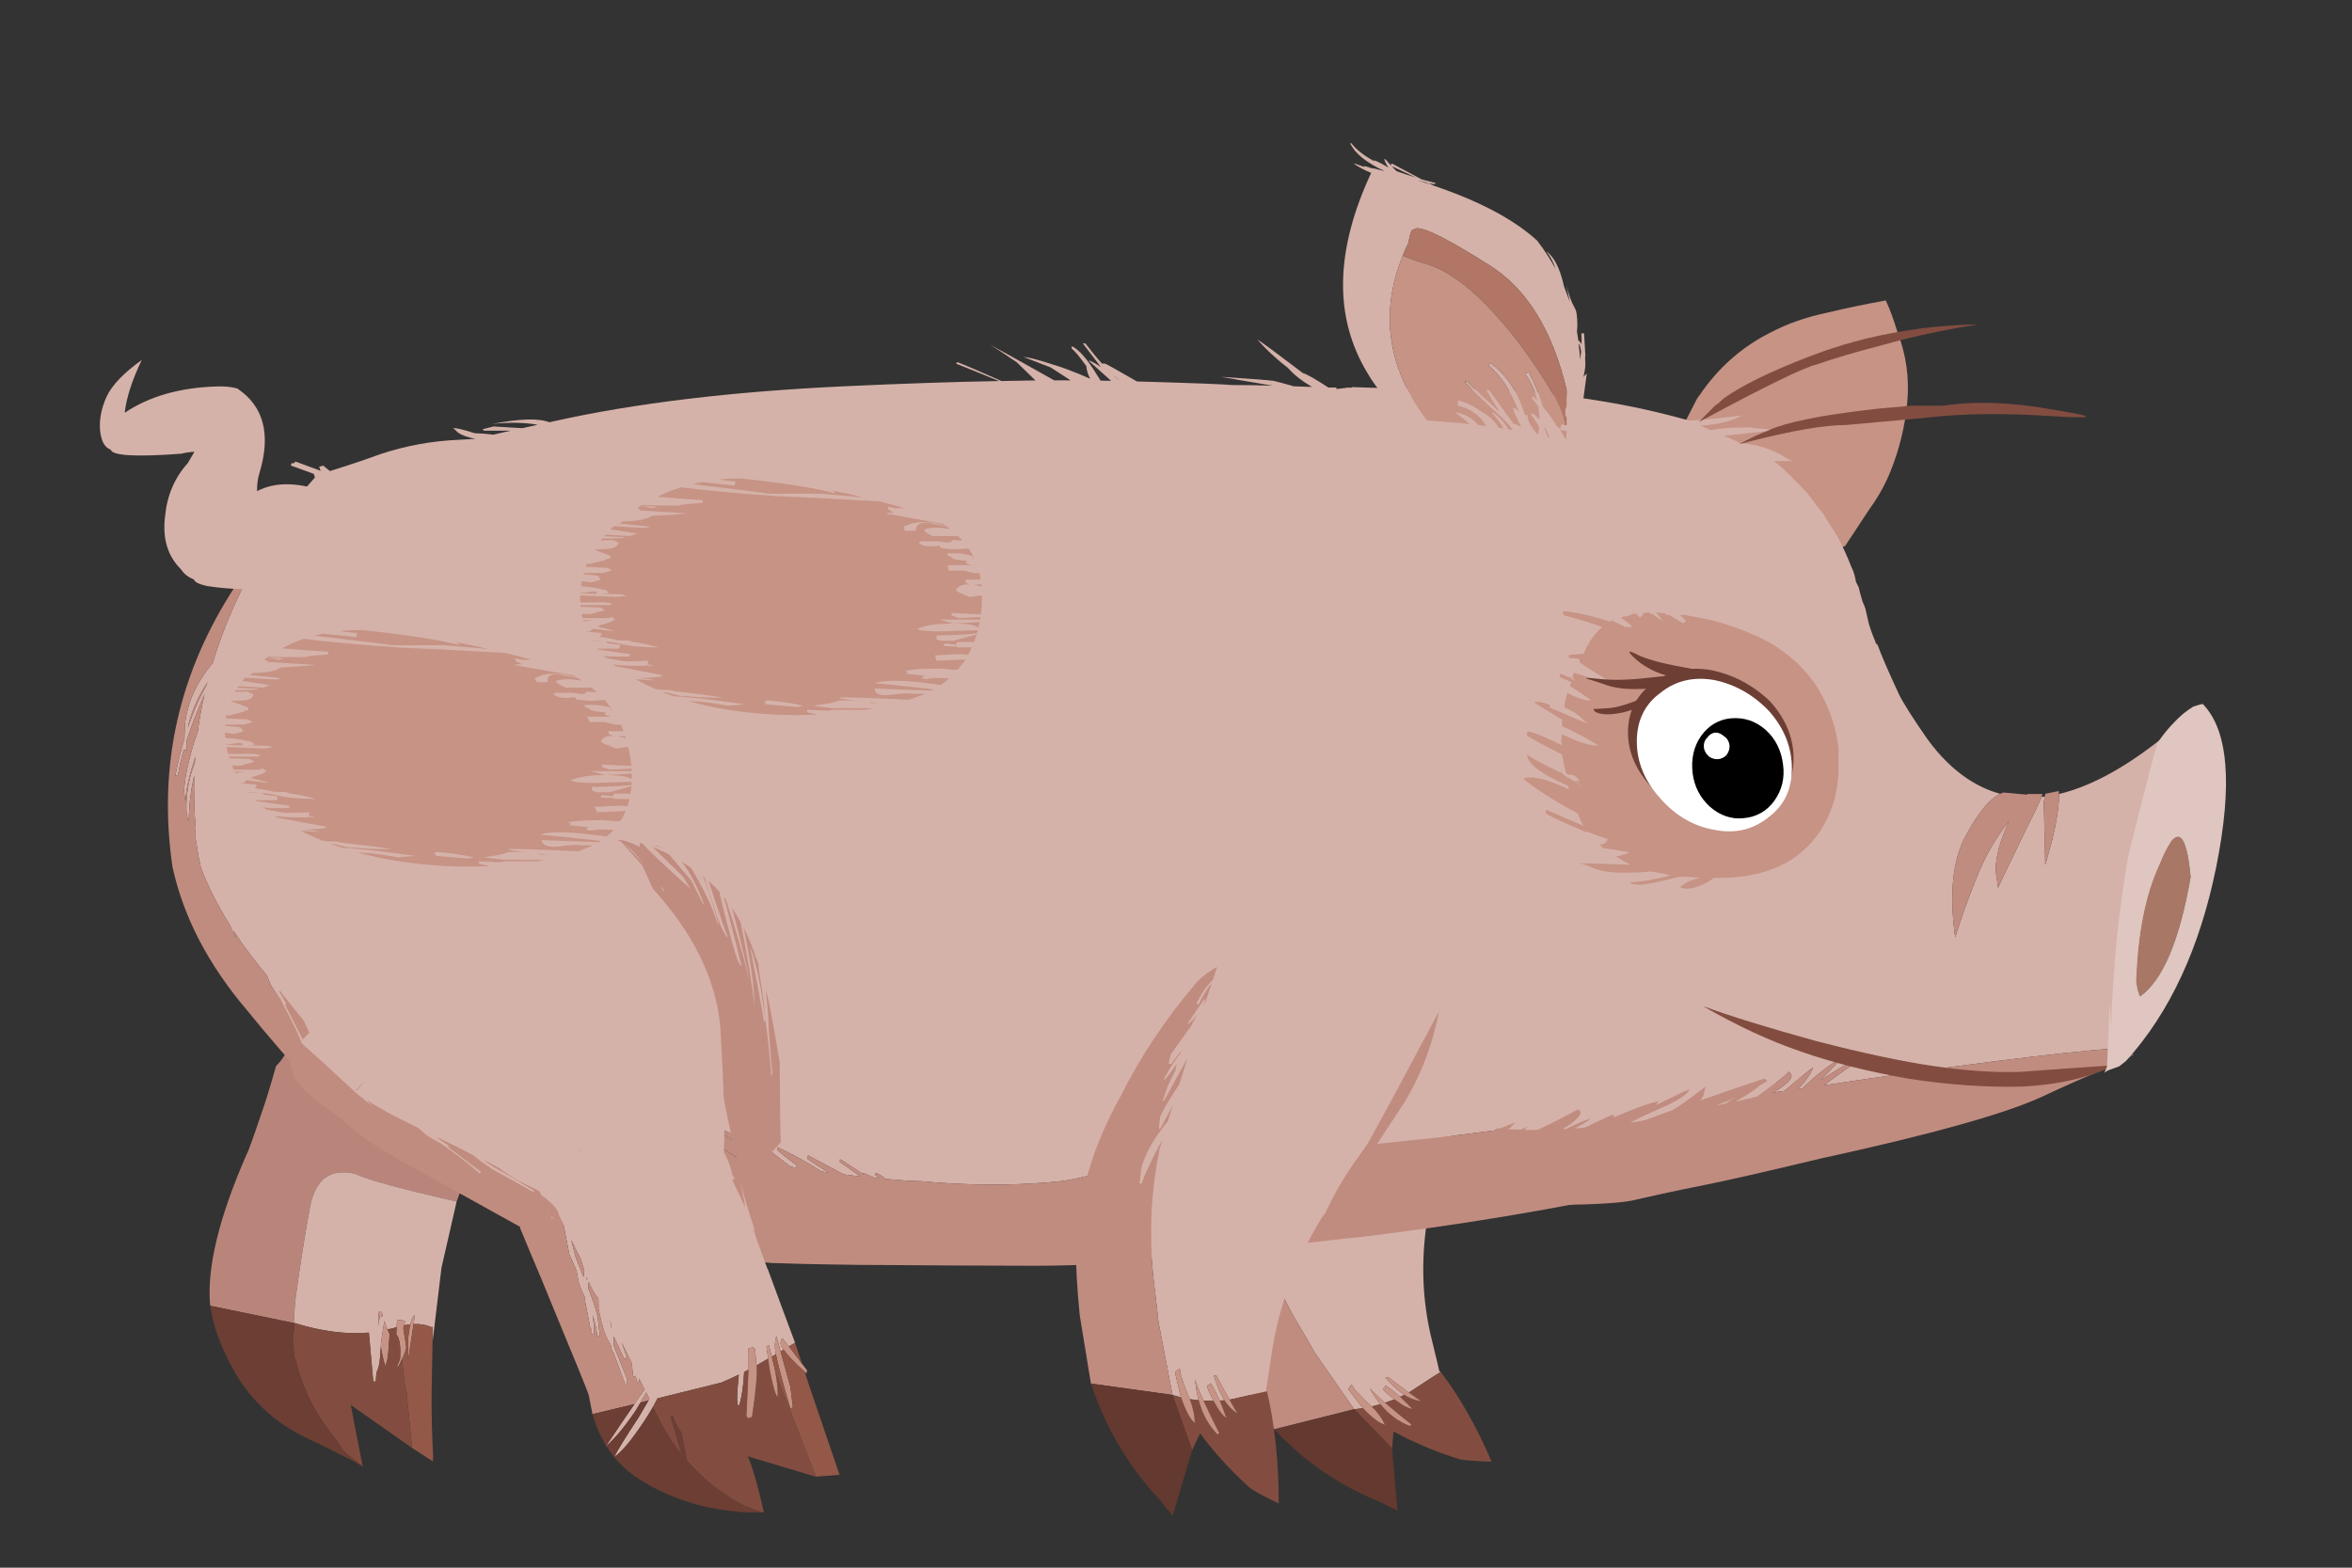 <?xml version="1.0" encoding="iso-8859-1"?>
<!-- Generator: Adobe Illustrator 15.1.0, SVG Export Plug-In . SVG Version: 6.00 Build 0)  -->
<!DOCTYPE svg PUBLIC "-//W3C//DTD SVG 1.1//EN" "http://www.w3.org/Graphics/SVG/1.1/DTD/svg11.dtd">
<svg version="1.1" id="pig" xmlns="http://www.w3.org/2000/svg" xmlns:xlink="http://www.w3.org/1999/xlink" x="0px" y="0px"
	 width="90px" height="60px" viewBox="0 0 90 60" style="enable-background:new 0 0 90 60;" xml:space="preserve">
<rect x="0" y="0" width="90" height="60" fill="#333333" stroke="none"/>
<symbol  id="Piggy_x5F_Eye" viewBox="-28.304 -19.369 49.304 42.718">
	<g id="Layer_1_11_">
		<path style="fill-rule:evenodd;clip-rule:evenodd;fill:#6C3E34;" d="M0.25,17.5c-0.167-0.1-1.259-0.267-3.275-0.5
			c-1.145-0.134-2.387-0.092-3.725,0.125c0.045-0.085,0.112-0.126,0.2-0.125c0.267,0,0.466-0.117,0.6-0.35l0.15-0.35
			c0-0.4-1.05-0.8-3.15-1.2c-0.595-0.112-1.212-0.212-1.85-0.3c0.1-0.138,0.15-0.372,0.15-0.7c0-1.4-1.684-2.733-5.05-4
			c-2.933-1.1-5.417-1.65-7.45-1.65c-1.367,0-2.35,0.2-2.95,0.6c-0.267,0.2-0.417,0.417-0.45,0.65c0,0.033,0.333,0.05,1,0.05
			c0.667,0.033,1.667,0.1,3,0.2c1.333,0.133,3.133,0.617,5.4,1.45c2.267,0.867,3.35,1.383,3.25,1.55l1.45,1.3
			c0.215,0.179,0.406,0.321,0.575,0.425c-1.544-0.15-3.219-0.225-5.025-0.225c-2.567,0-4.8,0.333-6.7,1
			c-1.6,0.568-3,1.026-4.2,1.375c-1.2,0.348-0.259,0.356,2.825,0.025c3.084-0.334,6.868-0.243,11.35,0.275
			c2.062,0.241,3.653,0.391,4.775,0.45c-0.377,0.107-0.761,0.224-1.15,0.35c-2.634,0.855-4.876,2.138-6.725,3.85
			c-1.849,1.71-1.715,2.027,0.4,0.95c2.116-1.08,5.674-2.08,10.675-3c2.669-0.493,4.361-0.826,5.075-1
			c0.701-0.114,1.076-0.322,1.125-0.625C0.55,17.8,0.45,17.6,0.25,17.5z"/>
		<g>
			<path style="fill-rule:evenodd;clip-rule:evenodd;fill:#6C3E34;" d="M15.4,11.55C19.133,7.417,21,2.883,21-2.05
				c0-4.967-1.867-8.784-5.6-11.45c-4.133-3.1-8.883-4.133-14.25-3.1c-5.133,0.833-9.667,3.3-13.6,7.4
				c-3.933,4.133-5.9,8.583-5.9,13.35c0,4.934,1.967,8.85,5.9,11.75c3.934,2.9,8.467,3.934,13.6,3.1
				C6.517,17.967,11.267,15.483,15.4,11.55z"/>
			<g>
				<path style="fill-rule:evenodd;clip-rule:evenodd;fill:#FFFFFF;" d="M15.2,9.2c3.6-4.1,5.4-8.633,5.4-13.6
					c0-4.934-1.8-8.767-5.4-11.5C11.467-18.967,7.117-20,2.15-19c-4.933,0.867-9.2,3.35-12.8,7.45c-3.733,4.1-5.6,8.617-5.6,13.55
					c0,4.967,1.867,8.817,5.6,11.55c3.6,2.9,7.867,3.917,12.8,3.05C7.117,15.567,11.467,13.1,15.2,9.2z"/>
			</g>
		</g>
	</g>
</symbol>
<symbol  id="Piggy_x5F_Pupil" viewBox="-10.866 -11.947 21.73 23.844">
	<g id="Layer_1_10_">
		<g>
			<path style="fill-rule:evenodd;clip-rule:evenodd;" d="M10.25,0.75C10.65-2.283,10-5,8.3-7.4c-1.7-2.4-4.05-3.733-7.05-4
				C-1.483-11.667-4-10.8-6.3-8.8c-2.233,2.033-3.55,4.566-3.95,7.6c-0.4,3.3,0.233,6.15,1.9,8.55c1.733,2.4,3.967,3.733,6.7,4
				c3,0.267,5.633-0.6,7.9-2.6C8.517,6.717,9.85,4.05,10.25,0.75z"/>
			
				<path style="fill-rule:evenodd;clip-rule:evenodd;fill:none;stroke:#000000;stroke-linecap:round;stroke-linejoin:round;stroke-miterlimit:3;" d="
				M10.25,0.75C10.65-2.283,10-5,8.3-7.4c-1.7-2.4-4.05-3.733-7.05-4C-1.483-11.667-4-10.8-6.3-8.8
				c-2.233,2.033-3.55,4.566-3.95,7.6c-0.4,3.3,0.233,6.15,1.9,8.55c1.733,2.4,3.967,3.733,6.7,4c3,0.267,5.633-0.6,7.9-2.6
				C8.517,6.717,9.85,4.05,10.25,0.75z"/>
		</g>
		<path style="fill-rule:evenodd;clip-rule:evenodd;fill:#FFFFFF;" d="M-4.711,2.639c-0.563-0.054-1.154,0.099-1.773,0.46
			C-7.129,3.671-7.49,4.27-7.57,4.896C-7.675,5.729-7.474,6.382-6.96,6.852c0.486,0.68,1.012,1.046,1.575,1.1
			C-4.82,8.006-4.215,7.749-3.57,7.177c0.618-0.361,0.979-0.96,1.085-1.793c0.079-0.626-0.123-1.279-0.609-1.959
			C-3.606,2.955-4.146,2.693-4.711,2.639z"/>
		
			<path style="fill-rule:evenodd;clip-rule:evenodd;fill:none;stroke:#FFFFFF;stroke-linecap:round;stroke-linejoin:round;stroke-miterlimit:3;" d="
			M-4.711,2.639c-0.563-0.054-1.154,0.099-1.773,0.46C-7.129,3.671-7.49,4.27-7.57,4.896C-7.675,5.729-7.474,6.382-6.96,6.852
			c0.486,0.68,1.012,1.046,1.575,1.1C-4.82,8.006-4.215,7.749-3.57,7.177c0.618-0.361,0.979-0.96,1.085-1.793
			c0.079-0.626-0.123-1.279-0.609-1.959C-3.606,2.955-4.146,2.693-4.711,2.639z"/>
	</g>
</symbol>
<symbol  id="Piggy_x5F_body" viewBox="-195.035 -105.868 392.225 220.218">
	<g id="Layer_1_21_">
		<path style="fill-rule:evenodd;clip-rule:evenodd;fill:#D5B2A9;" d="M189.65-61.7c-1.3-1-3.283-2.483-5.95-4.45
			c-0.1,0-0.217-0.017-0.35-0.05c-1.533-0.333-3.067-0.683-4.6-1.05c0.033,0.033,0.067,0.067,0.1,0.1
			c2.633,1.5,4.517,2.75,5.65,3.75c0.067,0.033,0.133,0.083,0.2,0.15c0.5,0.267,1,0.55,1.5,0.85l-0.65,0.65
			c-0.267-0.1-0.533-0.2-0.8-0.3c-5.267-1.767-10.117-3.434-14.55-5c0.667,0.733,1,1.433,1,2.1l0.35,1.3
			c-2.767-2.267-5.4-4.167-7.9-5.7c-2.233-0.8-4.333-1.566-6.3-2.3c-0.934-0.167-1.85-0.333-2.75-0.5
			c-0.333-0.033-0.667-0.083-1-0.15c0.733,0.4,1.417,0.767,2.05,1.1c1.434,0.667,3.217,1.483,5.35,2.45
			c4.033,1.7,6.267,3.183,6.7,4.45l-8.1-3.9c0.3,0.367,0.55,0.717,0.75,1.05c-2.733-0.7-6.367-2.05-10.9-4.05
			c0.167,0.2,0.3,0.367,0.4,0.5l-0.35,0.35c-2.333-1.066-4.517-2.1-6.55-3.1c-0.867-0.066-1.717-0.133-2.55-0.2
			c2.333,1.167,3.567,1.95,3.7,2.35c-2.167-0.833-4.05-1.667-5.65-2.5c-0.333,0-0.65-0.017-0.95-0.05
			c2.9,1.733,4.35,3.117,4.35,4.15l-0.65,0.6c-2.667-1.533-5.833-3.167-9.5-4.9c-1.1,0-2.167,0-3.2,0c0.3,0.3,0.5,0.55,0.6,0.75
			c-0.533-0.233-1.033-0.467-1.5-0.7c-1.033,0.034-2.017,0.067-2.95,0.1c0.733,0.6,1.267,1.133,1.6,1.6
			c-1.233-0.5-2.417-0.983-3.55-1.45l-11.725-1.5c-24.563-2.607-41.263-4.365-50.1-5.275l-0.55-0.075
			c-0.07-0.007-0.137-0.016-0.2-0.025c-1.745-0.257-2.212-0.34-1.4-0.25c-18.606-2.463-29.223-3.646-31.85-3.55
			c-2.007-0.516-4.099-0.958-6.275-1.325c-9.767-1.066-20.083-1.167-30.95-0.3c-1.9,0.2-3.7,0.3-5.4,0.3
			c-2.05,0.148-4.117,0.315-6.2,0.5l0.05,0.2c-1.033,0.767-1.767,1.15-2.2,1.15l-0.15-0.4c0.403-0.344,0.762-0.627,1.075-0.85
			c-0.327,0.036-0.651,0.07-0.975,0.1c-1.934,0.833-2.967,1.25-3.1,1.25c0.133-0.167,0.283-0.333,0.45-0.5
			c-3.733,2.467-5.684,3.7-5.85,3.7v-0.65c1.033-0.667,2.683-1.816,4.95-3.45c-1.333,0.167-2.65,0.333-3.95,0.5
			c-2.7,1.433-5.583,2.95-8.65,4.55v-0.95c1.4-0.867,3.05-1.917,4.95-3.15c-0.533,0.1-1.05,0.184-1.55,0.25
			c-4.533,2.767-8.117,4.684-10.75,5.75v-0.65c1.334-1.1,2.917-2.316,4.75-3.65v-0.55c-0.467,0.1-0.95,0.183-1.45,0.25
			c-6.667,4.966-10.534,7.983-11.6,9.05l-0.35-0.6c0.533-0.833,1.767-2.066,3.7-3.7c-4.733,2.6-8.301,4.25-10.7,4.95
			c2.267-1.533,4.283-2.883,6.05-4.05v-0.25l-7.65,5.25v-0.6c1-1.133,2.117-2.267,3.351-3.4c-2.9,1.867-5.084,3.517-6.55,4.95
			L-68.7-71c1.9-2.567,5.834-5.65,11.8-9.25c0.032-0.032,0.066-0.049,0.101-0.05c-0.068,0-0.135,0-0.2,0
			c-5.769,3.559-11.019,7.167-15.75,10.825c-0.171-0.275-0.337-0.533-0.5-0.775c1.056-1.039,2.163-2.063,3.325-3.075
			c-1.173,0.652-2.548,1.46-4.125,2.425c-2,1.233-3.367,1.867-4.101,1.9l-0.074-0.2c-0.908,0.619-1.55,1.02-1.926,1.2l-0.1-0.35
			c0.896-1.356,2.371-2.806,4.425-4.35l-0.024-0.025c0.181-0.121,0.364-0.246,0.55-0.375c0.635-0.458,1.318-0.924,2.05-1.4
			c0.105-0.07,0.214-0.136,0.325-0.2c-0.717,0.295-1.475,0.596-2.275,0.9c-0.305,0.143-0.588,0.276-0.85,0.4
			c-0.166,0.113-0.332,0.221-0.5,0.325c-0.087-0.038-0.17-0.08-0.25-0.125c-2.081,0.81-3.364,1.376-3.851,1.7l-0.1-0.1
			c0.701-0.722,1.685-1.43,2.95-2.125c-0.055-0.033-0.104-0.066-0.15-0.1c0.111-0.042,0.229-0.084,0.351-0.125
			c-0.061,0.07-0.119,0.136-0.176,0.2c0.194-0.107,0.395-0.216,0.601-0.325l-0.075-0.075c0.434-0.233,0.866-0.467,1.3-0.7
			c1.167-0.733,2.334-1.433,3.5-2.1c-0.918,0.241-1.827,0.474-2.725,0.7c-0.439,0.269-0.898,0.552-1.375,0.85
			c-0.541,0.315-1.05,0.599-1.525,0.85c-0.124,0.118-0.249,0.235-0.375,0.35c-0.031-0.03-0.064-0.063-0.1-0.1
			c-1.532,0.809-2.6,1.226-3.2,1.25v-1.2c0.574-0.558,1.258-1.142,2.05-1.75c-0.033-0.02-0.066-0.036-0.1-0.05
			c-0.06-0.127-0.118-0.261-0.175-0.4c-0.295,0.168-0.536,0.301-0.726,0.4c-1.287,0.663-2.313,1.112-3.075,1.35
			c-1.599,0.686-2.923,1.069-3.975,1.15v-1.2c0.178-0.076,2.169-1.276,5.975-3.6h-5.05c-0.651,0.401-1.227,0.718-1.725,0.95
			l-0.025-0.05c-0.494,0.266-0.92,0.482-1.274,0.65c-2.601,1.3-4.367,1.8-5.301,1.5c0.554-0.252,1.554-0.752,3-1.5
			c0.308-0.41,1.041-0.926,2.2-1.55h-2.1c-0.251,0.009-0.501,0.017-0.75,0.025c-0.443,0.253-0.894,0.511-1.351,0.775
			c0.111-0.211,0.328-0.461,0.65-0.75c-1.453,0.042-2.902,0.075-4.35,0.1c-8.717,0.579-13.1,1.345-13.15,2.3
			c-10.479,2.403-17.088,4.27-19.825,5.6c-14.019,6.803-21.61,10.92-22.774,12.35c-1.334,1.767-2.367,3.4-3.101,4.9
			c-0.8,1-1.649,2.033-2.55,3.1c0.533-0.9,1.15-1.85,1.85-2.85c1.467-1.934,3.483-4.817,6.051-8.65l-0.301-0.3
			c-3,4.033-5.233,7.017-6.699,8.95c-1.167,1.867-2.084,3.566-2.75,5.1c-1.834,2.233-3.851,4.65-6.051,7.25
			c0.5-0.966,1.084-2,1.75-3.1v-0.35c-0.1,0.1-0.216,0.2-0.35,0.3l4.8-8.9l-0.6-0.3c-0.434,1.267-1.717,3.816-3.851,7.65
			c-0.566,0.967-1.033,1.85-1.399,2.65c-0.8,0.933-1.601,2.067-2.4,3.4c-0.366,0.7-0.666,1.367-0.899,2
			c-0.101,0.133-0.184,0.267-0.25,0.4c-0.567,0.667-1.15,1.35-1.75,2.05c-2.4,2.9-4.551,5.75-6.45,8.55
			c0.233-0.6,0.467-1.217,0.7-1.85c-0.467,0.7-0.934,1.667-1.4,2.9c-3.2,4.833-5.7,9.5-7.5,14c-0.1,0.433-0.184,0.867-0.25,1.3h-0.1
			l-1.25,6.4l0.149,1.3c-0.5,4.267-0.75,8.5-0.75,12.7c-0.666-3.066-1-6.566-1-10.5V-0.2c-0.434,0.867-0.649,2.15-0.649,3.85
			c0,3.767,0.566,7.083,1.699,9.95c0,0.533,0.017,1.05,0.051,1.55c-1.267-4.3-1.95-7.816-2.051-10.55l-0.35,2.25
			c0,2.767,0.65,6.6,1.95,11.5c0.3,1,0.583,1.9,0.85,2.7c0.3,3,0.75,5.983,1.351,8.95c-1.667-4.033-2.983-7.75-3.95-11.15
			c0-0.733,0.05-1.434,0.149-2.1h-0.649v0.35c-0.601-2.3-1.033-4.45-1.3-6.45h-0.601c0.533,3.167,1.167,6.117,1.9,8.85v3
			c0.3,5.233,2.35,10.2,6.149,14.9c1.167,4.333,2.617,8.616,4.351,12.85c1.166,2.733,2.333,5.4,3.5,8
			c0.3,0.733,0.616,1.45,0.95,2.15c-0.2-0.034-0.4-0.067-0.601-0.101c4.917,7.829,8.65,13.513,11.2,17.05l3.55,4.2l-0.35,0.851
			l-5.45,1.949c0,0.233,0.05,0.417,0.15,0.551c0.033,0.033,0.116,0.033,0.25,0c0.133,0.033,0.283,0.066,0.449,0.1
			c0.034,0.033,0.051,0.066,0.051,0.1c0.033,0.101,0.05,0.184,0.05,0.25l6.149-2.25l-0.399,0.95l0.95,0.3l1.649-1.3
			c2.344,0.731,4.811,1.54,7.4,2.425c1.467,0.517,2.934,1.042,4.399,1.575c5.9,2,12.051,3.142,18.45,3.425
			c1.749,0.118,3.115,0.193,4.101,0.226c-1.757,0.339-3.123,0.813-4.101,1.425L-130,93.3l1.3-0.175
			c1.089-0.232,2.372-0.591,3.851-1.075c1.433-0.033,2.916-0.149,4.449-0.35c1.334,0.3,2.7,0.616,4.101,0.95h-6.351l-0.3,0.35
			l2.55,0.65l6.851-0.4c1.2,0.267,2.416,0.533,3.649,0.8c-3.166,0.566-6.767,0.634-10.8,0.2c6.434,1.267,10.95,1.4,13.55,0.4
			c0.367,0.1,0.733,0.183,1.101,0.25c18.934,4.267,41.8,7.033,68.6,8.3c13.633,0.633,25.917,1.05,36.85,1.25
			c-4.167,1.7-7.617,3.083-10.35,4.149l0.3,0.351c1.7-0.634,5.217-2.117,10.55-4.45l0.05-0.05c2.8,0.066,5.5,0.116,8.1,0.149
			L3.5,108.9C0.367,111-1.8,112.4-3,113.1c1.433-0.733,6.617-3.566,15.55-8.5c1.333,0.034,2.633,0.034,3.9,0
			c-1.5,0.967-3.133,2-4.9,3.101L5,110.2c1.367-0.134,3.483-0.667,6.35-1.601c0.667-0.199,1.367-0.416,2.1-0.649
			c0.533-0.2,1.117-0.4,1.75-0.601c2.2-0.8,4.15-1.583,5.85-2.35c-0.566,1-0.9,2-1,3c-1.733,2.3-2.933,3.684-3.6,4.15v0.6
			c1.733-0.833,3.767-3.066,6.1-6.7c0.333-0.533,0.667-1.033,1-1.5c0.833,0,1.667-0.017,2.5-0.05l-5.45,4.75h0.35
			c0.667-0.3,1.517-0.783,2.55-1.45c-1.2,1.5-2.683,3.367-4.45,5.601h0.6c1.367-1.733,2.75-3.351,4.15-4.851v0.05h0.65
			c0.167,0,2.75-1.416,7.75-4.25c12.966-0.366,20.483-0.649,22.55-0.85c3.233,0,6.483-0.05,9.75-0.15
			c-5.267,0.867-9.367,1.567-12.3,2.101c6.6-0.434,10.75-0.75,12.45-0.95c1.4-0.333,3.017-0.767,4.85-1.3
			c1.4-0.033,2.85-0.084,4.35-0.15c-1.167,0.667-2.217,1.351-3.15,2.05c-1.034,0.801-1.934,1.617-2.7,2.45
			c-3,2.267-5.5,4.533-7.5,6.8c1.733-1.133,5.417-3.8,11.05-8c0.967-0.267,3.034-1.416,6.2-3.449c0.4,0,0.783,0,1.15,0
			c0.267,0,0.517,0,0.75,0v-0.351c1,0.134,1.95,0.25,2.85,0.351c0.2,0,0.417-0.017,0.65-0.051c9-0.466,17.983-0.699,26.95-0.699
			c1.683,0,3.367-0.017,5.05-0.051c9.921,0.305,22.496-1.313,37.725-4.85c11.285-2.614,20.11-11.748,26.475-27.4
			c2.167-4.3,4.217-8.649,6.15-13.05c3.461-7.88,6.12-15.914,7.975-24.1c0.768-3.458,1.393-6.925,1.875-10.4
			c1.566-11.667,2.133-23.4,1.7-35.2c-0.566-14.8-2.55-29.35-5.95-43.65c-0.452-1.676-0.935-3.326-1.45-4.95
			c0.002-0.033,0.002-0.067,0-0.1C189.65-61.633,189.65-61.667,189.65-61.7z M188.05-65.1c-0.233-0.066-0.45-0.133-0.65-0.2
			c0.267,0.2,0.55,0.383,0.85,0.55C188.183-64.883,188.117-65,188.05-65.1z M27.15,105.3c0.367-0.267,0.733-0.55,1.1-0.85
			c-0.667,0.566-1.267,1.05-1.8,1.45C26.683,105.7,26.917,105.5,27.15,105.3z M138.05,34.9h-0.65l1.25-0.601L138.05,34.9z
			 M91.5-80.3l-0.1-0.35c-0.545-0.043-1.095-0.093-1.65-0.15L91.5-80.3z M179.05-66.05c-0.933-0.534-1.833-1.1-2.7-1.7
			c-0.8-0.167-1.6-0.333-2.4-0.5C175.75-67.517,177.45-66.783,179.05-66.05z M68.825-78.425c-1.854-0.162-3.712-0.337-5.575-0.525
			C58.638-79.485,60.496-79.311,68.825-78.425z M-188.05,30.15c-1.467-2.934-2.4-5.667-2.8-8.2c1.166,3.8,2.55,7.183,4.149,10.149
			c0.066,0.267,0.134,0.517,0.2,0.75C-187.167,31.783-187.684,30.884-188.05,30.15z"/>
		<path style="fill-rule:evenodd;clip-rule:evenodd;fill:#C18C80;" d="M189.65-61.7c-0.467-1.033-0.933-2.05-1.4-3.05
			c-0.3-0.167-0.583-0.35-0.85-0.55c0.2,0.066,0.417,0.133,0.65,0.2c-3.513-7.22-8.129-13.536-13.85-18.95
			c-24.418-6.257-52.102-11.274-83.05-15.05c-1.066-0.1-2.133-0.2-3.2-0.3c-6.267-0.767-12.667-1.45-19.2-2.05
			c-6.467-0.667-12.967-1.333-19.5-2c-6.667-0.7-13.3-1.383-19.9-2.05c-6.434-0.3-12.85-0.417-19.25-0.35
			c-4.934,0.033-9.867,0.05-14.8,0.05c-4.966,0.033-9.933,0.066-14.9,0.1c-4.933,0-9.867,0.05-14.8,0.15
			c-4.6,0.066-9.2,0.183-13.8,0.35c-6.3,0.534-12.616,1.284-18.95,2.25c-6.267,0.967-12.483,2.15-18.649,3.55
			c-6.267,1.367-12.367,3.267-18.3,5.7c-13.235,5.037-25.918,11.287-38.051,18.75c-4.267,2.6-8.483,5.267-12.649,8
			c-0.476,0.324-0.95,0.648-1.425,0.975l0.074,0.075c-8.066,8.733-14.233,15.65-18.5,20.75c-9.566,10.833-15.833,22.2-18.8,34.1
			c-4.267,24.066,0.084,46.416,13.05,67.05c0.434,0.6,0.851,1.167,1.25,1.7c0.634,0.899,1.284,1.767,1.95,2.6
			c0.2,0.033,0.4,0.066,0.601,0.101c-0.334-0.7-0.65-1.417-0.95-2.15c-1.167-2.6-2.334-5.267-3.5-8
			c-1.733-4.233-3.184-8.517-4.351-12.85c-3.8-4.7-5.85-9.667-6.149-14.9v-3c-0.733-2.733-1.367-5.683-1.9-8.85h0.601
			c0.267,2,0.699,4.15,1.3,6.45v-0.35h0.649c-0.1,0.667-0.149,1.367-0.149,2.1c0.967,3.4,2.283,7.117,3.95,11.15
			c-0.601-2.967-1.051-5.95-1.351-8.95c-0.267-0.8-0.55-1.7-0.85-2.7c-1.3-4.9-1.95-8.733-1.95-11.5l0.35-2.25
			c0.101,2.733,0.784,6.25,2.051,10.55c-0.034-0.5-0.051-1.017-0.051-1.55c-1.133-2.867-1.699-6.184-1.699-9.95
			c0-1.7,0.216-2.983,0.649-3.85v0.35c0,3.934,0.334,7.434,1,10.5c0-4.2,0.25-8.433,0.75-12.7l-0.149-1.3l1.25-6.4h0.1
			c0.066-0.433,0.15-0.867,0.25-1.3c1.8-4.5,4.3-9.167,7.5-14c0.467-1.233,0.934-2.2,1.4-2.9c-0.233,0.633-0.467,1.25-0.7,1.85
			c1.899-2.8,4.05-5.65,6.45-8.55c0.6-0.7,1.183-1.383,1.75-2.05c0.066-0.133,0.149-0.267,0.25-0.4c0.233-0.633,0.533-1.3,0.899-2
			c0.8-1.333,1.601-2.467,2.4-3.4c0.366-0.8,0.833-1.683,1.399-2.65c2.134-3.833,3.417-6.383,3.851-7.65l0.6,0.3l-4.8,8.9
			c0.134-0.1,0.25-0.2,0.35-0.3v0.35c-0.666,1.1-1.25,2.133-1.75,3.1c2.2-2.6,4.217-5.017,6.051-7.25
			c0.666-1.533,1.583-3.233,2.75-5.1c1.466-1.934,3.699-4.917,6.699-8.95l0.301,0.3c-2.567,3.833-4.584,6.717-6.051,8.65
			c-0.699,1-1.316,1.95-1.85,2.85c0.9-1.066,1.75-2.1,2.55-3.1c0.733-1.5,1.767-3.133,3.101-4.9
			c1.164-1.43,8.756-5.546,22.774-12.35c2.737-1.331,9.346-3.197,19.825-5.6c0.051-0.955,4.434-1.722,13.15-2.3
			c1.447-0.025,2.896-0.058,4.35-0.1c-0.322,0.289-0.539,0.539-0.65,0.75c0.457-0.264,0.907-0.522,1.351-0.775
			c0.249-0.008,0.499-0.016,0.75-0.025h2.1c-1.159,0.624-1.893,1.141-2.2,1.55c-1.446,0.748-2.446,1.248-3,1.5
			c0.934,0.3,2.7-0.2,5.301-1.5c0.354-0.168,0.78-0.385,1.274-0.65l0.025,0.05c0.498-0.232,1.073-0.549,1.725-0.95h5.05
			c-3.806,2.324-5.797,3.524-5.975,3.6v1.2c1.052-0.081,2.376-0.464,3.975-1.15c0.763-0.237,1.788-0.687,3.075-1.35
			c0.189-0.099,0.431-0.232,0.726-0.4c0.057,0.14,0.115,0.273,0.175,0.4c0.033,0.014,0.066,0.03,0.1,0.05
			c-0.792,0.608-1.476,1.192-2.05,1.75v1.2c0.601-0.024,1.668-0.441,3.2-1.25c0.035,0.036,0.068,0.069,0.1,0.1
			c0.126-0.115,0.251-0.231,0.375-0.35c0.476-0.251,0.984-0.535,1.525-0.85c0.477-0.298,0.936-0.581,1.375-0.85
			c0.897-0.226,1.807-0.459,2.725-0.7c-1.166,0.667-2.333,1.367-3.5,2.1c-0.434,0.233-0.866,0.467-1.3,0.7l0.075,0.075
			c-0.206,0.109-0.406,0.218-0.601,0.325c0.057-0.064,0.115-0.13,0.176-0.2c-0.122,0.041-0.239,0.083-0.351,0.125
			c0.046,0.034,0.096,0.067,0.15,0.1c-1.266,0.695-2.249,1.403-2.95,2.125l0.1,0.1c0.486-0.324,1.77-0.89,3.851-1.7
			c0.08,0.045,0.163,0.087,0.25,0.125c0.168-0.104,0.334-0.211,0.5-0.325c0.262-0.124,0.545-0.257,0.85-0.4
			c0.801-0.305,1.559-0.605,2.275-0.9c-0.111,0.064-0.22,0.13-0.325,0.2c-0.731,0.476-1.415,0.942-2.05,1.4
			c-0.186,0.129-0.369,0.254-0.55,0.375l0.024,0.025c-2.054,1.544-3.529,2.994-4.425,4.35l0.1,0.35
			c0.376-0.181,1.018-0.581,1.926-1.2l0.074,0.2c0.733-0.033,2.101-0.667,4.101-1.9c1.577-0.965,2.952-1.773,4.125-2.425
			c-1.162,1.012-2.27,2.037-3.325,3.075c0.163,0.242,0.329,0.5,0.5,0.775c4.731-3.658,9.981-7.266,15.75-10.825
			c0.065,0,0.132,0,0.2,0c-0.034,0.001-0.068,0.018-0.101,0.05c-5.966,3.6-9.899,6.683-11.8,9.25l0.601,0.3
			c1.466-1.433,3.649-3.083,6.55-4.95c-1.233,1.133-2.351,2.267-3.351,3.4v0.6l7.65-5.25v0.25c-1.767,1.167-3.783,2.517-6.05,4.05
			c2.399-0.7,5.967-2.35,10.7-4.95c-1.934,1.633-3.167,2.867-3.7,3.7l0.35,0.6c1.066-1.067,4.934-4.083,11.6-9.05
			c0.5-0.067,0.983-0.15,1.45-0.25V-82c-1.833,1.333-3.417,2.55-4.75,3.65v0.65c2.634-1.066,6.217-2.983,10.75-5.75
			c0.5-0.066,1.017-0.15,1.55-0.25c-1.9,1.233-3.55,2.284-4.95,3.15v0.95c3.066-1.6,5.95-3.117,8.65-4.55
			c1.3-0.167,2.617-0.333,3.95-0.5c-2.267,1.633-3.917,2.783-4.95,3.45v0.65c0.167,0,2.117-1.233,5.85-3.7
			c-0.167,0.167-0.317,0.333-0.45,0.5c0.133,0,1.167-0.417,3.1-1.25c0.324-0.03,0.648-0.064,0.975-0.1
			c-0.313,0.223-0.672,0.506-1.075,0.85l0.15,0.4c0.434,0,1.167-0.383,2.2-1.15l-0.05-0.2c2.083-0.185,4.15-0.352,6.2-0.5
			c1.7,0,3.5-0.1,5.4-0.3c10.867-0.867,21.184-0.767,30.95,0.3c2.176,0.368,4.268,0.809,6.275,1.325
			c2.627-0.096,13.244,1.087,31.85,3.55c-0.812-0.09-0.345-0.007,1.4,0.25c0.063,0.01,0.13,0.018,0.2,0.025l0.55,0.075
			c8.837,0.91,25.537,2.668,50.1,5.275l11.725,1.5c1.133,0.467,2.316,0.95,3.55,1.45c-0.333-0.467-0.867-1-1.6-1.6
			c0.934-0.033,1.917-0.066,2.95-0.1c0.467,0.233,0.967,0.467,1.5,0.7c-0.1-0.2-0.3-0.45-0.6-0.75c1.033,0,2.1,0,3.2,0
			c3.667,1.733,6.833,3.367,9.5,4.9l0.65-0.6c0-1.033-1.45-2.417-4.35-4.15c0.3,0.033,0.617,0.05,0.95,0.05
			c1.6,0.833,3.483,1.667,5.65,2.5c-0.133-0.4-1.367-1.184-3.7-2.35c0.833,0.066,1.684,0.133,2.55,0.2c2.033,1,4.216,2.034,6.55,3.1
			l0.35-0.35c-0.1-0.133-0.233-0.3-0.4-0.5c4.533,2,8.167,3.35,10.9,4.05c-0.2-0.333-0.45-0.684-0.75-1.05l8.1,3.9
			c-0.434-1.267-2.667-2.75-6.7-4.45c-2.133-0.967-3.917-1.783-5.35-2.45c-0.633-0.333-1.316-0.7-2.05-1.1
			c0.333,0.066,0.667,0.117,1,0.15c0.9,0.167,1.816,0.333,2.75,0.5c1.967,0.733,4.066,1.5,6.3,2.3c2.5,1.533,5.133,3.434,7.9,5.7
			l-0.35-1.3c0-0.667-0.333-1.367-1-2.1c4.433,1.566,9.283,3.233,14.55,5c0.267,0.1,0.533,0.2,0.8,0.3l0.65-0.65
			c-0.5-0.3-1-0.583-1.5-0.85c-0.067-0.067-0.133-0.117-0.2-0.15c-1.133-1-3.017-2.25-5.65-3.75c-0.033-0.033-0.067-0.067-0.1-0.1
			c1.533,0.367,3.067,0.717,4.6,1.05c0.133,0.034,0.25,0.05,0.35,0.05C186.367-64.183,188.35-62.7,189.65-61.7z M179.05-66.05
			c-1.6-0.733-3.3-1.467-5.1-2.2c0.8,0.167,1.6,0.333,2.4,0.5C177.217-67.15,178.117-66.583,179.05-66.05z M91.5-80.3l-1.75-0.5
			c0.555,0.057,1.104,0.107,1.65,0.15L91.5-80.3z M-188.05,30.15c0.366,0.733,0.883,1.633,1.55,2.699
			c-0.066-0.233-0.134-0.483-0.2-0.75c-1.6-2.966-2.983-6.35-4.149-10.149C-190.45,24.483-189.517,27.217-188.05,30.15z
			 M68.825-78.425c-8.329-0.886-10.188-1.061-5.575-0.525C65.113-78.762,66.971-78.587,68.825-78.425z"/>
	</g>
</symbol>
<symbol  id="Piggy_x5F_ear_x5F_l" viewBox="-5.15 -21.725 58.614 80.425">
	<g id="Layer_1_16_">
		<path style="fill-rule:evenodd;clip-rule:evenodd;fill:#C69385;" d="M51,51.1c2.067-5.333,2.833-10.899,2.3-16.699
			c-0.533-5.601-1.85-11.017-3.95-16.25c-1.267-3.167-2.934-6.167-5-9c-0.8-1.233-1.733-2.65-2.8-4.25L38.6,0.425L38.5,0.3
			c-0.124,0.16-13.724-7.182-40.8-22.025C15.814-3.501,19.13,8.09,7.65,13.05c-2.298,0.993-3.973,1.76-5.025,2.3
			c-3.638,1.197-6.23,2.314-7.775,3.35L3.2,35.1c0.233,0.434,0.45,0.75,0.65,0.95c4.467,6.601,10.1,11.601,16.9,15
			c4.033,2.134,8.617,3.733,13.75,4.8c4.467,1.067,9.033,2.017,13.7,2.851C49.167,56.634,50.1,54.1,51,51.1z M35.2,4.95
			c-0.033,0.046-0.067,0.096-0.1,0.15c-0.19,0.246-0.382,0.488-0.575,0.725C34.76,5.523,34.985,5.231,35.2,4.95z"/>
	</g>
</symbol>
<symbol  id="Piggy_x5F_ear_x5F_r" viewBox="-36.383 -10.75 57.933 70.8">
	<g id="Layer_1_3_">
		<path style="fill-rule:evenodd;clip-rule:evenodd;fill:#D5B2A9;" d="M11.95,34.35c1.867-1.333,3.267-4.133,4.2-8.399
			c0.267-0.7,0.533-1.4,0.8-2.1c0.167-0.5,0.35-1.017,0.55-1.55c-0.3,1.434-0.55,2.784-0.75,4.05c0.433-2.133,1.067-3.934,1.9-5.4
			c0.434-0.633,0.65-2.017,0.65-4.15c0-0.5-0.033-1-0.1-1.5c0.133-0.7,0.25-1.417,0.35-2.15c0.3-0.2,0.55-0.483,0.75-0.85
			c0.034,0.867,0.017,1.717-0.05,2.55h0.65l0.3-5.1c0-0.233-0.017-0.483-0.05-0.75c0.033-0.467,0.05-0.95,0.05-1.45
			c0-0.8-0.15-1.816-0.45-3.05c0.233,0.3,0.5,0.567,0.8,0.8L21.2,2.75c0-0.327-0.65-4.827-1.95-13.5h-41.325
			c-1.675,3.596-3.616,7.663-5.825,12.2c-1,1.3-1.9,2.633-2.7,4c-8,13.233-7.7,29.083,0.9,47.55c-1.566,0.634-2.95,1.366-4.15,2.2
			h0.25l2.3-0.8c-0.067,0.1-0.117,0.183-0.15,0.25c0.4-0.067,1.133-0.284,2.2-0.65c0.033,0.033,0.05,0.066,0.05,0.1
			c0.934-0.233,1.85-0.466,2.75-0.699c-4.367,2-7.117,4.216-8.25,6.649h0.3c1.133-1.5,2.933-2.916,5.4-4.25V56
			c0.933-0.333,2.067-0.917,3.4-1.75c-0.433,0.634-0.767,1.3-1,2h0.3c0.433-0.533,0.883-1.05,1.35-1.55v0.5h0.25l7-3.75
			c1.034-0.267,2.117-0.55,3.25-0.851c0.2-0.166,0.017-0.25-0.55-0.25l-1.05,0.25l1.1-0.6c10.967-3.7,19.2-8.066,24.7-13.1
			c1.667-2.167,3.133-4.417,4.4-6.75C13.583,31.816,12.85,33.217,11.95,34.35z M16.25-6.9c0.167-0.033,0.333-0.067,0.5-0.1v2.1h-0.3
			v1.6c0.1,0.3,0.2,0.6,0.3,0.9v3.85c-3.4,14.267-9.567,24.167-18.5,29.7c-11.067,7-17.017,9.767-17.85,8.3
			c-0.367,0.366-0.783-0.601-1.25-2.9c0-0.033,0-0.083,0-0.149c-0.033-0.034-0.05-0.101-0.05-0.2c-0.067-0.066-0.117-0.15-0.15-0.25
			c-0.434-0.9-0.817-1.783-1.15-2.65c-5.533-13.6-3.617-26.65,5.75-39.15C-12.883-6.083-9.5-6.367-6.3-6.7
			c-1,0.9-2.15,1.817-3.45,2.75h0.35c2.066-0.433,3.8-1.433,5.2-3C-3.567-7.017-2.933-7.1-2.3-7.2
			c-1.667,2.667-3.934,4.284-6.8,4.85v1.25c2.033-0.467,3.8-1.3,5.3-2.5c1.9-0.933,3.383-2.267,4.45-4
			C1.017-7.633,1.4-7.683,1.8-7.75c-0.933,1.5-1.9,2.767-2.9,3.8h0.3c1.5-1,2.733-2.333,3.7-4C3.233-7.983,3.583-8.033,3.95-8.1
			c-0.3,0.4-0.6,0.783-0.9,1.15c-0.466,0.534-1,1.1-1.6,1.7C-3.017-1.183-6,1.7-7.5,3.4h0.65c1.667-1.7,4.267-4.15,7.8-7.35
			c-1.167,1.733-2.284,3.534-3.35,5.4h0.65l5.9-8.1c0.7-0.133,1.333-0.417,1.9-0.85C5.05-5.7,4.367-4.2,4-3h0.65
			c0.267-0.267,0.533-0.55,0.8-0.85c-1.9,4.9-4.3,8.583-7.2,11.05l0.3,0.65c3.633-2.533,6.3-6.367,8-11.5
			C6.65-3.983,6.767-4.3,6.9-4.6h0.6C7.3-5.633,8.117-7.183,9.95-9.25l0.3,1.75c-0.667,1.233-1.367,2.317-2.1,3.25
			c0.567,0.2,1.233-0.233,2-1.3L10.3-5.1c-0.066,0.9-0.15,1.75-0.25,2.55c-0.5,0.7-1.033,1.4-1.6,2.1L8.8-0.1
			c0.3-0.333,0.617-0.65,0.95-0.95c-0.6,2.4-1.567,4.517-2.9,6.35L7.8,5.6c1.6-3.2,2.7-5.934,3.3-8.2c1.4-1.633,2.55-3.25,3.45-4.85
			h0.3l0.35-0.6l0.3,1.25C15.733-6.833,15.983-6.867,16.25-6.9z M20.2,10.45c-0.1,0.933-0.3,1.617-0.6,2.05
			c0.066-0.5,0.117-1.017,0.15-1.55l0.05-0.2c0.067-0.7,0.117-1.417,0.15-2.15C20.05,9.233,20.133,9.85,20.2,10.45z M11.45-7.8
			C11.717-8.367,12-9,12.3-9.7c0-0.033,0.017-0.083,0.05-0.15c0.1,0,0.217-0.017,0.35-0.05c-0.333,0.9-0.733,1.7-1.2,2.4
			C11.5-7.6,11.483-7.7,11.45-7.8z M11.25-9.55c-0.067,0.066-0.1,0.133-0.1,0.2c-0.033-0.066-0.05-0.133-0.05-0.2
			C11.133-9.55,11.183-9.55,11.25-9.55z M16.55-10.45c0.133,0.8,0.2,1.467,0.2,2c-0.467,0.167-0.967,0.284-1.5,0.35L16.55-10.45z
			 M5.55-8.4c-0.167,0.167-0.333,0.333-0.5,0.5L5.4-8.35C5.433-8.35,5.483-8.367,5.55-8.4z M-23.65,53.4c1.4-0.5,2.917-1,4.55-1.5
			l-5.7,2.699C-24.433,54.167-24.05,53.767-23.65,53.4z M-16.75,50.75l-2.1,0.5c1.067-0.3,2.117-0.634,3.15-1L-16.75,50.75z"/>
		<path style="fill-rule:evenodd;clip-rule:evenodd;fill:#B17665;" d="M16.25-6.9C16.083-3.467,12.533,2.933,5.6,12.3
			c-8.1,10.633-15.45,16.967-22.05,19c-2.533,0.767-4.45,1.434-5.75,2c0.333,0.867,0.717,1.75,1.15,2.65
			c0.033,0.1,0.083,0.184,0.15,0.25c0,0.1,0.017,0.166,0.05,0.2c0,0.066,0,0.116,0,0.149c0.467,2.3,0.883,3.267,1.25,2.9
			c0.833,1.467,6.783-1.3,17.85-8.3c8.933-5.534,15.1-15.434,18.5-29.7V-2.4c-0.1-0.3-0.2-0.6-0.3-0.9v-1.6h0.3V-7
			C16.583-6.967,16.417-6.933,16.25-6.9z"/>
		<path style="fill-rule:evenodd;clip-rule:evenodd;fill:#C69385;" d="M-22.2,33.3c1.3-0.566,3.217-1.233,5.75-2
			c6.6-2.033,13.95-8.367,22.05-19C12.533,2.933,16.083-3.467,16.25-6.9c-0.267,0.033-0.517,0.066-0.75,0.1l-0.3-1.25l-0.35,0.6
			h-0.3c-0.9,1.6-2.05,3.217-3.45,4.85c-0.6,2.267-1.7,5-3.3,8.2L6.85,5.3c1.333-1.833,2.3-3.95,2.9-6.35
			C9.417-0.75,9.1-0.433,8.8-0.1L8.45-0.45c0.566-0.7,1.1-1.4,1.6-2.1c0.1-0.8,0.184-1.65,0.25-2.55l-0.15-0.45
			c-0.767,1.066-1.433,1.5-2,1.3c0.733-0.933,1.434-2.017,2.1-3.25l-0.3-1.75C8.117-7.183,7.3-5.633,7.5-4.6H6.9
			C6.767-4.3,6.65-3.983,6.55-3.65c-1.7,5.133-4.367,8.967-8,11.5l-0.3-0.65c2.9-2.467,5.3-6.15,7.2-11.05
			C5.183-3.55,4.917-3.267,4.65-3H4c0.367-1.2,1.05-2.7,2.05-4.5c-0.566,0.433-1.2,0.717-1.9,0.85l-5.9,8.1H-2.4
			c1.066-1.867,2.183-3.667,3.35-5.4c-3.534,3.2-6.133,5.65-7.8,7.35H-7.5C-6,1.7-3.017-1.183,1.45-5.25
			c0.6-0.6,1.133-1.167,1.6-1.7c0.3-0.367,0.6-0.75,0.9-1.15C3.583-8.033,3.233-7.983,2.9-7.95c-0.967,1.667-2.2,3-3.7,4h-0.3
			c1-1.033,1.967-2.3,2.9-3.8C1.4-7.683,1.017-7.633,0.65-7.6c-1.066,1.733-2.55,3.067-4.45,4c-1.5,1.2-3.267,2.033-5.3,2.5v-1.25
			c2.867-0.566,5.133-2.183,6.8-4.85c-0.633,0.1-1.267,0.184-1.9,0.25c-1.4,1.567-3.133,2.567-5.2,3h-0.35
			C-8.45-4.883-7.3-5.8-6.3-6.7c-3.2,0.333-6.583,0.617-10.15,0.85C-25.817,6.65-27.733,19.7-22.2,33.3z M5.55-8.4
			C5.483-8.367,5.433-8.35,5.4-8.35L5.05-7.9C5.217-8.067,5.383-8.233,5.55-8.4z M16.55-10.45l-1.3,2.35
			c0.533-0.066,1.033-0.183,1.5-0.35C16.75-8.983,16.683-9.65,16.55-10.45z M11.25-9.55c-0.067,0-0.117,0-0.15,0
			c0,0.066,0.017,0.133,0.05,0.2C11.15-9.417,11.183-9.483,11.25-9.55z M11.45-7.8c0.033,0.1,0.05,0.2,0.05,0.3
			c0.467-0.7,0.867-1.5,1.2-2.4c-0.133,0.033-0.25,0.05-0.35,0.05C12.317-9.783,12.3-9.733,12.3-9.7C12-9,11.717-8.367,11.45-7.8z"
			/>
	</g>
</symbol>
<symbol  id="Piggy_x5F_eyespot" viewBox="-74.95 -33 74.95 66">
	<g id="Layer_1_13_">
		<path style="fill-rule:evenodd;clip-rule:evenodd;fill:#C69385;" d="M-63.15,17.05c-0.233,0-0.449,0-0.649,0l1.25-0.6
			L-63.15,17.05z M-56.45,28.9l0.3,0.3c-2.966,1.066-6.05,2.017-9.25,2.85V33c3.634-0.4,7.351-1.25,11.15-2.55l0.35,0.35
			c0.834-0.434,1.9-0.966,3.2-1.6h1.55v0.3l-2.55,1.95c0.434,0.2,0.867,0.3,1.3,0.3h0.301c0.633,0.434,1.283,0.65,1.949,0.65
			l0.95-0.95l0.65,0.6V32.4c0.399,0.199,0.916,0.3,1.55,0.3c0-0.2,0.117-0.3,0.35-0.3h0.3c0.633-0.434,1.383-0.967,2.25-1.601
			l0.3-0.35l-0.3,0.649c-0.433,0.634-0.867,1.167-1.3,1.601c0.633,0,1.383-0.101,2.25-0.3c0.2-0.233,0.417-0.351,0.65-0.351h0.3
			l3.2-1.899l0.65,0.3v0.35c-0.433,0.434-0.867,0.851-1.3,1.25c0.433,0,0.867,0,1.3,0c0.1-0.033,0.2-0.05,0.3-0.05
			c2.033-0.4,4.05-0.8,6.05-1.2c4.533-1.233,8.567-2.733,12.1-4.5c0.8-0.4,1.566-0.816,2.3-1.25c6.167-3.833,10.517-8.833,13.05-15
			C-1.283,7.083-0.433,3.9,0,0.5C0-1,0-2.6,0-4.3c0-4.267-0.85-8.2-2.55-11.8c-0.434-0.867-0.967-1.833-1.6-2.9
			c-0.633-0.967-1.317-1.883-2.05-2.75c-1.433-1.633-3.05-3.05-4.85-4.25c-4.6-2.967-10.483-4.45-17.65-4.45c-0.433,0-0.75,0-0.95,0
			c-2.333-1.7-4.567-2.55-6.7-2.55l-1.3,0.3c1.3,1.267,3,2.017,5.1,2.25c-1.9,0.2-3.6,0.3-5.1,0.3c-5.1-1.267-8.284-1.9-9.55-1.9
			c-1.5,0-2.25,0.2-2.25,0.6c2.134,0,5.333,0.534,9.6,1.6c-1.733,0.434-3.333,0.75-4.8,0.95c-1.5-0.2-3.633-0.3-6.4-0.3
			c-3.4,0-5.95,0.434-7.65,1.3c-1.467,0.6-2.517,0.917-3.149,0.95c1.566,0,5.699-0.117,12.399-0.35
			c-1.267,0.667-2.434,1.316-3.5,1.95c1.267,0.2,2.334,0.517,3.2,0.95c-0.634,0.2-2.45,0.517-5.45,0.95c-0.2,0-0.416,0-0.649,0
			c-0.4,0.434-0.717,0.75-0.95,0.95c1.066,0,1.717,0.433,1.95,1.3c-1.934,0.633-3.434,1.167-4.5,1.6c-0.4,0.2-0.717,0.2-0.95,0
			l-0.3,0.3c-4.467,1.9-7.45,3.283-8.95,4.15v0.95l8.95-3.85c-0.434,0.667-0.75,1.316-0.95,1.95c-0.233,0.434-0.351,0.75-0.351,0.95
			c-5.533,2.967-9.883,5.733-13.05,8.3c1.9,0.833,5.517-0.017,10.851-2.55c0,0.433-0.117,0.75-0.351,0.95
			C-70.816-5.683-74-3.233-74-1.1c0.634-0.633,3.184-2.017,7.65-4.15h0.3c0.434-0.433,0.967-0.867,1.6-1.3l0.65-0.3
			c1.066-0.633,2.233-1.383,3.5-2.25l-2.55,1.9l1.3-0.3c-0.434,1.067-1.283,1.6-2.55,1.6l-0.65,0.3c-0.434,1.7-0.75,3.2-0.95,4.5
			C-69.1,0.6-71.866,2.083-74,3.35V4.3c0.634,0.233,3.4-0.833,8.3-3.2c-0.233,0.867-0.233,1.717,0,2.55
			c0.634-0.2,1.584-0.617,2.851-1.25c2.767-1.066,4.683-1.5,5.75-1.3C-61.134,3.467-64,4.967-65.7,5.6c0,0.633,0,1.167,0,1.6
			c-3.2,1.9-5.434,3.283-6.7,4.15c0.834,0.2,2.101-0.017,3.801-0.65v-0.65c4.899-2.133,7.983-3.417,9.25-3.85l-0.95,0.65
			c-1.5,1.5-3.101,2.566-4.8,3.2c0,0.434,0,0.75,0,0.95c0.233,0.867,0.449,1.717,0.649,2.55c1.934-1.066,3.75-1.7,5.45-1.9v0.3
			c-2.134,1.5-3.733,2.566-4.8,3.2c0,0.2,0.1,0.517,0.3,0.95c-1.066,0.433-2.017,0.867-2.85,1.3l0.3,0.65
			c0.233,0,0.55-0.117,0.95-0.35l0.649-0.3c0.233,0,0.667-0.117,1.3-0.35c0,0.667,0.101,1.1,0.301,1.3
			c5.533-1.7,8.517-2.667,8.949-2.9c-0.433,0.667-1.716,1.633-3.85,2.9s-3.4,2.117-3.8,2.55c0,0.2,0,0.417,0,0.65
			c-0.867,0.2-1.717,0.3-2.55,0.3v0.65c1.033,0.2,2.199,0.3,3.5,0.3C-59.533,25.367-58.15,27.4-56.45,28.9z"/>
	</g>
</symbol>
<symbol  id="Piggy_x5F_hair01" viewBox="0 0 82.466 9.823">
	<g id="Layer_1_5_">
		<path style="fill-rule:evenodd;clip-rule:evenodd;fill:#824D40;" d="M2.1,0.55C1.4,0.383,0.7,0.2,0,0c0.5,0.267,1,0.533,1.5,0.8
			c1.667,0.867,3.383,1.65,5.15,2.35c1.434,0.7,3.55,1.4,6.35,2.1c2.1,0.5,4.45,0.983,7.05,1.45c4.434,0.7,8.767,1.283,13,1.75
			C35.117,8.65,37.2,8.833,39.3,9c0.5,0.067,1,0.117,1.5,0.15h7.7c7.767,1.167,16.683,0.817,26.75-1.05
			c10.067-1.633,9.6-2.1-1.4-1.4C62.583,7.4,52.967,7.283,45,6.35c-2.267-0.2-4.4-0.4-6.4-0.6c-5.167-0.467-9.6-0.867-13.3-1.2
			C20.233,4.55,12.5,3.217,2.1,0.55z"/>
	</g>
</symbol>
<symbol  id="Piggy_x5F_hair02" viewBox="0 0 66.45 23.2">
	<g id="Layer_1_4_">
		<path style="fill-rule:evenodd;clip-rule:evenodd;fill:#824D40;" d="M3.85,3.85c0.7,0.467,1.4,1.05,2.1,1.75
			c4.233,3.033,10.917,6.316,20.05,9.85c7.267,2.833,14.8,4.883,22.6,6.15c5.8,0.967,11.75,1.5,17.85,1.6
			c-6.5-1.034-12.3-2.2-17.4-3.5c-1.933-0.467-3.75-0.95-5.45-1.45c-6.333-1.633-11.483-3.15-15.45-4.55
			C25.083,13,15.783,8.467,0.25,0.1C0.183,0.067,0.1,0.033,0,0c0.067,0.067,0.133,0.117,0.2,0.15C1.3,1.283,2.517,2.517,3.85,3.85z"
			/>
	</g>
</symbol>
<symbol  id="Piggy_x5F_head" viewBox="-0.436 -97 203.167 194.425">
	<g id="Layer_1_14_">
		<path style="fill-rule:evenodd;clip-rule:evenodd;fill:#D5B2A9;" d="M189.625-59.675c-15.856-1.271-39.165-4.229-69.925-8.875
			c3.033,2.267,5.15,3.783,6.35,4.55l-0.65,0.6c-1.733-0.9-3.933-2.25-6.6-4.05c1.267,1.267,3.05,3.15,5.35,5.65
			c-3.333-2-6.55-4.517-9.65-7.55c-0.3-0.033-0.6-0.066-0.9-0.1c-0.064,0-0.115-0.017-0.15-0.05c1.8,1.801,3.017,3.518,3.65,5.15
			c-0.567-0.3-2.833-2.15-6.8-5.55c-0.6-0.067-1.2-0.133-1.8-0.2h0.3c-0.233-0.066-0.466-0.117-0.7-0.15
			c-0.233-0.067-0.45-0.133-0.65-0.2c0.267,0.2,0.55,0.383,0.85,0.55c2.467,1.566,3.7,2.783,3.7,3.65c0,0.2-0.217,0.517-0.65,0.95
			c-0.2-0.267-0.75-0.784-1.65-1.55c-1.3-1-3.284-2.483-5.95-4.45c-0.1,0-0.217-0.017-0.35-0.05c-1.533-0.333-3.066-0.683-4.6-1.05
			c0.034,0.033,0.067,0.066,0.1,0.1c2.633,1.5,4.517,2.75,5.65,3.75c0.067,0.033,0.133,0.083,0.2,0.15c0.5,0.267,1,0.55,1.5,0.85
			l-0.65,0.65c-0.267-0.1-0.533-0.2-0.8-0.3c-5.267-1.767-10.117-3.433-14.55-5c0.667,0.733,1,1.434,1,2.1l0.35,1.3
			c-2.767-2.267-5.4-4.167-7.9-5.7c-2.233-0.8-4.333-1.567-6.3-2.3c-0.933-0.167-1.85-0.333-2.75-0.5
			c-0.333-0.034-0.667-0.083-1-0.15c0.733,0.4,1.417,0.767,2.05,1.1c1.433,0.667,3.216,1.483,5.35,2.45
			c4.034,1.7,6.267,3.183,6.7,4.45l-8.1-3.9c0.3,0.367,0.55,0.717,0.75,1.05c-2.733-0.7-6.367-2.05-10.9-4.05
			c0.167,0.2,0.3,0.367,0.4,0.5l-0.35,0.35c-2.333-1.067-4.517-2.1-6.55-3.1c-0.867-0.066-1.717-0.133-2.55-0.2
			c2.333,1.167,3.566,1.95,3.7,2.35c-2.167-0.833-4.05-1.667-5.65-2.5c-0.333,0-0.65-0.017-0.95-0.05
			c2.9,1.733,4.35,3.117,4.35,4.15l-0.65,0.6c-2.667-1.533-5.833-3.167-9.5-4.9c-1.1,0-2.167,0-3.2,0c0.3,0.3,0.5,0.55,0.6,0.75
			c-0.533-0.233-1.033-0.467-1.5-0.7c-1.033,0.033-2.017,0.067-2.95,0.1c0.733,0.6,1.267,1.133,1.6,1.6
			c-1.233-0.5-2.417-0.983-3.55-1.45c-0.367,0.033-0.717,0.067-1.05,0.1c-1.471,2.302-5.546,10.102-12.225,23.4
			c-4.989,9.941-9.139,20.05-12.45,30.325C3.546,7.492-2.129,36.05,0,60.65c0.506,15.732,2.998,27.991,7.475,36.774
			C15.578,97.142,23.136,97,30.15,97c4.767,0,9.533-0.15,14.3-0.45c5.066-0.3,10.15-0.767,15.25-1.399
			c2.333-0.301,4.683-0.65,7.05-1.051c6.967-1.133,13.833-2.649,20.6-4.55c0.1-0.033,0.217-0.066,0.35-0.1
			c4.267,0.267,8.433,0.684,12.5,1.25c-2.3-1.334-5.583-2.15-9.85-2.45c0.767-0.3,1.55-0.65,2.35-1.05
			c2.2,0.434,5.233,0.649,9.1,0.649l6.4-0.649c-5.233-0.601-9.317-1.05-12.25-1.351c1.2-0.5,2.417-1.033,3.65-1.6
			c-0.1-0.066-0.2-0.116-0.3-0.15c0.6,0,1.217-0.033,1.85-0.1c3.633-0.434,7.033-1.7,10.2-3.8l1-0.351h-4.6
			c1.133-0.833,2.233-1.783,3.3-2.85c0.267-0.267,0.55-0.55,0.85-0.85c0.133-0.034,0.267-0.084,0.4-0.15
			c-0.1,0.033-0.2,0.05-0.3,0.05c0.533-0.533,1.067-1.066,1.6-1.6c0.633-0.634,1.267-1.283,1.9-1.95c1.3-1.7,2.683-3.5,4.15-5.4
			c1.067-1.699,2.133-3.399,3.2-5.1c1.267-2.333,2.433-4.884,3.5-7.65c0.033-0.033,0.066-0.083,0.1-0.149
			c0.367-0.834,0.65-1.851,0.85-3.05c0.233-0.434,0.45-0.867,0.65-1.301c0.233-1.033,0.55-2.199,0.95-3.5
			c0.233-0.433,0.45-0.966,0.65-1.6c0.2-0.833,0.417-1.783,0.65-2.85c0.2-1.067,0.833-2.884,1.9-5.45l0.35-0.3
			c0.833-2.334,2.533-6.267,5.1-11.8c1.067-2.133,3.3-5.65,6.7-10.55c0.8-1.1,1.617-2.133,2.45-3.1c4.5-5.167,9.466-8.483,14.9-9.95
			c-2.533-1.2-5.25-4.5-8.15-9.9c-3.167-5.733-4.017-13.817-2.55-24.25c1.3,4.267,2.8,8.517,4.5,12.75
			c2.087,5.632,4.846,10.607,8.275,14.925c-2.117-4.657-3.175-8.582-3.175-11.775l0.6-4.15c0,0.233,2.233,4.917,6.7,14.05
			c1.7,3.367,2.9,5.9,3.6,7.6c0.267,0.033,0.533,0.067,0.8,0.1l-0.25-1.25l0.35-15l1.6,5.75c1.167,4.833,1.717,8.533,1.65,11.1
			c7.03,1.669,14.68,5.686,22.95,12.05c0.313,0.248,0.63,0.498,0.95,0.75l0.95,0.95c-0.153-0.703-0.345-1.403-0.575-2.1
			C205.876,3.987,202.477-20.021,189.625-59.675z M58.1,29.75c-0.233,0-0.45,0-0.65,0l1.25-0.6L58.1,29.75z M99.1-71.2
			c-0.934-0.533-1.833-1.1-2.7-1.7c-0.8-0.167-1.6-0.333-2.4-0.5C95.8-72.667,97.5-71.933,99.1-71.2z"/>
		<path style="fill-rule:evenodd;clip-rule:evenodd;fill:#C18C80;" d="M171.4,0c-0.7-1.7-1.9-4.233-3.6-7.6
			c-4.466-9.133-6.7-13.816-6.7-14.05l-0.6,4.15c0,3.193,1.058,7.118,3.175,11.775c-3.429-4.318-6.188-9.293-8.275-14.925
			c-1.7-4.233-3.2-8.483-4.5-12.75c-1.467,10.433-0.617,18.517,2.55,24.25c2.9,5.4,5.617,8.7,8.15,9.9
			c0.267,0.133,0.533,0.233,0.8,0.3l5.5-0.5c0.067,0.067,0.15,0.117,0.25,0.15h3.5C171.583,0.5,171.5,0.267,171.4,0z M172.2,0.1
			l0.1,0.65l3.2,0.65c0.033-0.233,0.05-0.467,0.05-0.7c0.067-2.567-0.483-6.267-1.65-11.1l-1.6-5.75l-0.35,15L172.2,0.1z
			 M193.35-61.15l-1.9-1.3l1.6,1.3H193.35z M189.625-59.675c1.197,0.105,2.356,0.197,3.475,0.275l-4.5-3.05l-0.65-1.6
			c-5.733-2.333-11.267-4.767-16.6-7.3c-8.934-4.066-26.4-8.933-52.4-14.6c-13.2-3.167-22.65-5.316-28.35-6.45
			c-3.067-0.6-6.2-1.25-9.4-1.95c-2.333-0.5-4.717-1.033-7.15-1.6c-3-0.6-8.966-0.95-17.9-1.05l6.375,0.75
			c-4.25-0.395-7.941,1.139-11.075,4.6c-3.235,3.57-6.485,7.87-9.75,12.9c0.333-0.033,0.683-0.067,1.05-0.1
			c1.133,0.467,2.317,0.95,3.55,1.45c-0.333-0.467-0.867-1-1.6-1.6c0.933-0.033,1.917-0.067,2.95-0.1
			c0.467,0.233,0.967,0.467,1.5,0.7c-0.1-0.2-0.3-0.45-0.6-0.75c1.034,0,2.1,0,3.2,0c3.667,1.733,6.833,3.367,9.5,4.9l0.65-0.6
			c0-1.033-1.45-2.417-4.35-4.15c0.3,0.033,0.617,0.05,0.95,0.05c1.6,0.833,3.483,1.667,5.65,2.5c-0.133-0.4-1.367-1.183-3.7-2.35
			c0.833,0.066,1.683,0.133,2.55,0.2c2.033,1,4.217,2.033,6.55,3.1l0.35-0.35c-0.1-0.133-0.233-0.3-0.4-0.5
			c4.533,2,8.167,3.35,10.9,4.05c-0.2-0.333-0.45-0.684-0.75-1.05l8.1,3.9c-0.433-1.267-2.667-2.75-6.7-4.45
			c-2.133-0.967-3.917-1.783-5.35-2.45c-0.633-0.333-1.317-0.7-2.05-1.1c0.333,0.067,0.667,0.117,1,0.15
			c0.9,0.167,1.817,0.333,2.75,0.5c1.967,0.733,4.067,1.5,6.3,2.3c2.5,1.533,5.133,3.433,7.9,5.7l-0.35-1.3
			c0-0.667-0.333-1.367-1-2.1c4.433,1.567,9.283,3.233,14.55,5c0.267,0.1,0.534,0.2,0.8,0.3l0.65-0.65c-0.5-0.3-1-0.583-1.5-0.85
			c-0.067-0.067-0.133-0.117-0.2-0.15c-1.133-1-3.017-2.25-5.65-3.75c-0.033-0.034-0.066-0.067-0.1-0.1
			c1.534,0.367,3.067,0.717,4.6,1.05c0.133,0.033,0.25,0.05,0.35,0.05c2.667,1.966,4.65,3.45,5.95,4.45
			c0.9,0.767,1.45,1.283,1.65,1.55c0.433-0.434,0.65-0.75,0.65-0.95c0-0.867-1.233-2.083-3.7-3.65c-0.3-0.167-0.583-0.35-0.85-0.55
			c0.2,0.067,0.417,0.133,0.65,0.2c0.233,0.033,0.467,0.083,0.7,0.15h-0.3c0.6,0.067,1.2,0.133,1.8,0.2
			c3.967,3.4,6.233,5.25,6.8,5.55c-0.633-1.632-1.85-3.349-3.65-5.15c0.035,0.033,0.085,0.05,0.15,0.05c0.3,0.034,0.6,0.067,0.9,0.1
			c3.1,3.033,6.317,5.55,9.65,7.55c-2.3-2.5-4.083-4.383-5.35-5.65c2.667,1.8,4.867,3.15,6.6,4.05l0.65-0.6
			c-1.2-0.767-3.316-2.283-6.35-4.55C150.46-63.903,173.769-60.945,189.625-59.675z M99.1-71.2c-1.6-0.733-3.3-1.466-5.1-2.2
			c0.8,0.167,1.6,0.333,2.4,0.5C97.267-72.3,98.167-71.733,99.1-71.2z"/>
	</g>
</symbol>
<symbol  id="Piggy_x5F_headcomp" viewBox="0.014 -126.2 203.167 194.425">
	<g id="Layer_1_23_">
		
			<use xlink:href="#Piggy_x5F_head"  width="203.167" height="194.425" x="-0.436" y="-97" transform="matrix(1 0 0 1 0.45 -29.2)" style="overflow:visible;"/>
	</g>
</symbol>
<symbol  id="Piggy_x5F_leg_x5F_f" viewBox="-41.229 -124.3 73.755 131.45">
	<g id="Layer_1_2_">
		<path style="fill-rule:evenodd;clip-rule:evenodd;fill:#D5B2A9;" d="M32.3,0.75c0.034,0,0.083-0.017,0.15-0.05l0.05-0.05
			l-0.05-0.2l-6.2-21.7c-0.967-3.333-1.95-6.667-2.95-10c-0.367-1.2-0.816-2.35-1.35-3.45c-1.567-3.267-2.85-6.6-3.85-10
			c-0.2-0.667-0.383-1.333-0.55-2c-0.033-0.066-0.05-0.15-0.05-0.25l-0.05-0.1c-0.333-1.367-0.55-2.233-0.65-2.6
			c-0.167-0.3-0.333-0.617-0.5-0.95c-3.933-11.066-5.35-22.5-4.25-34.3c0.2-2.267,0.383-4.533,0.55-6.8l0.05-1l0.3-0.3
			c-0.833-0.233-3.483-1.083-7.95-2.55c-0.133-0.034-0.267-0.067-0.4-0.1c-1.167,1.4-2.633,3.233-4.4,5.5h-0.65
			c1.3-2.367,2.6-4.283,3.9-5.75c-0.367-0.033-0.733-0.083-1.1-0.15c-1.267,1.867-2.3,3.2-3.1,4c0-0.2-0.217-0.417-0.65-0.65
			c0-0.4,0.783-1.583,2.35-3.55c-0.367,0-0.733-0.017-1.1-0.05c-0.434-0.034-0.867-0.05-1.3-0.05
			c-1.733,2.467-2.783,4.117-3.15,4.95c0.533-1.767,1.2-3.417,2-4.95c-0.733,0.033-1.45,0.067-2.15,0.1
			c-0.333,0.533-0.7,1.083-1.1,1.65c-1.7,2.767-2.55,4.25-2.55,4.45l-0.35,0.95c-0.633-0.4-0.95-0.716-0.95-0.95l2.55-5.4
			C-7.083-95.683-7-95.833-6.9-96c-0.733,0.133-1.45,0.283-2.15,0.45l-7.35,17.2c-0.633,1.934-1.367,4.067-2.2,6.4
			c-1.5,4.067-2.75,7.983-3.75,11.75c-0.1,0.434-0.2,0.867-0.3,1.3c-1.133,4.467-1.917,8.733-2.35,12.8
			c-0.333,2.8-0.517,5.533-0.55,8.2l-0.1,0.4c0,0.3,0.033,0.7,0.1,1.2c0,0.4,0.017,0.8,0.05,1.2c-0.167-0.467-0.317-0.95-0.45-1.45
			c-1.066-3.833-1.716-6.917-1.95-9.25h-0.6l-0.35,3.5c0,3.433,1.217,7.383,3.65,11.85c0.067,1.3,0.167,2.617,0.3,3.95l-1.7-5.9
			h-0.3l-0.35,2.55c0,1.067,0.85,3.733,2.55,8c0.034,0.133,0.083,0.25,0.15,0.35c0.167,2.133,0.333,4.283,0.5,6.45
			c-0.9-2.9-1.967-6.45-3.2-10.65h-0.3l0.3,2.9c0,0.633,0.367,2.2,1.1,4.7c-0.1,0.033-0.15,0.267-0.15,0.7
			c0,0.267,0.017,0.533,0.05,0.8c-0.833-1.933-1.483-3.267-1.95-4h-0.3c0.667,2.4,1.5,4.583,2.5,6.55
			c0.033,0.233,0.067,0.45,0.1,0.65c-0.7-1.3-1.25-2.417-1.65-3.35h-0.65v2.25c1.267,2.767,2.217,4.883,2.85,6.35
			c0.067,0.1,0.133,0.2,0.2,0.3c0.267,1.033,0.633,2.167,1.1,3.4c-0.4-0.8-0.934-1.6-1.6-2.4h-0.3l2.55,6.05h0.3
			c0-0.534-0.066-1.083-0.2-1.65c0.133,0.367,0.267,0.717,0.4,1.05c0.133,1.533,0.267,3.083,0.4,4.65
			c-0.933-1.767-1.55-3.533-1.85-5.3H-25c0.667,2.667,1.533,4.667,2.6,6c0.066,1.033,0.15,2.066,0.25,3.1
			C1.183,7.35,19.333,5.25,32.3,0.75z"/>
		<path style="fill-rule:evenodd;clip-rule:evenodd;fill:#C18C80;" d="M32.45,0.7c-0.067,0.033-0.117,0.05-0.15,0.05l0.1,0.35
			C32.4,0.967,32.417,0.833,32.45,0.7z M32.45,0.45c0.367-7.534-0.6-14.767-2.9-21.7L19.45-46.8l-2-0.25l0.05,0.1
			c0,0.1,0.017,0.184,0.05,0.25c0.167,0.667,0.35,1.333,0.55,2c1,3.4,2.283,6.733,3.85,10c0.533,1.1,0.983,2.25,1.35,3.45
			c1,3.333,1.983,6.667,2.95,10L32.45,0.45z M-28.85-94.3l-6.35,15.95c-2.167,6.467-3.716,11.867-4.65,16.2
			c-2.4,12.133-1.667,24.45,2.2,36.95c2.5,9.867,6.4,19.383,11.7,28.55c1.034,1.433,2.267,2.667,3.7,3.7
			c0.033,0.034,0.067,0.067,0.1,0.1c0-0.033,0-0.066,0-0.1c-0.1-1.033-0.184-2.066-0.25-3.1c-1.067-1.333-1.934-3.333-2.6-6h0.65
			c0.3,1.767,0.917,3.533,1.85,5.3c-0.133-1.567-0.267-3.117-0.4-4.65c-0.133-0.333-0.267-0.684-0.4-1.05
			c0.133,0.567,0.2,1.117,0.2,1.65h-0.3l-2.55-6.05h0.3c0.667,0.8,1.2,1.6,1.6,2.4c-0.467-1.233-0.833-2.367-1.1-3.4
			c-0.067-0.1-0.133-0.2-0.2-0.3c-0.633-1.467-1.583-3.583-2.85-6.35v-2.25h0.65c0.4,0.933,0.95,2.05,1.65,3.35
			c-0.033-0.2-0.067-0.417-0.1-0.65c-1-1.967-1.833-4.15-2.5-6.55h0.3c0.467,0.733,1.117,2.067,1.95,4
			c-0.033-0.267-0.05-0.533-0.05-0.8c0-0.434,0.05-0.667,0.15-0.7c-0.733-2.5-1.1-4.066-1.1-4.7l-0.3-2.9h0.3
			c1.233,4.2,2.3,7.75,3.2,10.65c-0.167-2.167-0.333-4.317-0.5-6.45c-0.067-0.1-0.117-0.217-0.15-0.35c-1.7-4.267-2.55-6.933-2.55-8
			l0.35-2.55h0.3l1.7,5.9c-0.133-1.333-0.233-2.65-0.3-3.95c-2.433-4.466-3.65-8.417-3.65-11.85l0.35-3.5h0.6
			c0.233,2.333,0.883,5.417,1.95,9.25c0.133,0.5,0.284,0.983,0.45,1.45c-0.033-0.4-0.05-0.8-0.05-1.2c-0.067-0.5-0.1-0.9-0.1-1.2
			l0.1-0.4c0.033-2.667,0.216-5.4,0.55-8.2c0.433-4.066,1.217-8.333,2.35-12.8c0.1-0.434,0.2-0.867,0.3-1.3
			c1-3.767,2.25-7.683,3.75-11.75c0.833-2.333,1.567-4.466,2.2-6.4l7.35-17.2L-28.85-94.3z"/>
		<path style="fill-rule:evenodd;clip-rule:evenodd;fill:#824D40;" d="M4.6-95.65c0.133,0.033,0.267,0.066,0.4,0.1
			c4.467,1.466,7.117,2.316,7.95,2.55c3.633-7.667,6.617-16.5,8.95-26.5c-4.033,1.5-6.583,2.567-7.65,3.2
			c-5.533,3.833-10.433,7.867-14.7,12.1l-0.95-4.15l-7.65,12.8c0.7-0.167,1.417-0.317,2.15-0.45c2-3.367,3.617-5.35,4.85-5.95
			l-0.3,0.35c-0.333,1.5-1.133,3.283-2.4,5.35c0.7-0.033,1.417-0.067,2.15-0.1c1.6-3.2,3.7-5.8,6.3-7.8l0.35,0.3
			c-2.3,3.033-4.133,5.533-5.5,7.5c0.434,0,0.867,0.017,1.3,0.05c0.367,0.033,0.733,0.05,1.1,0.05c0.066-0.067,0.133-0.15,0.2-0.25
			c1.7-2.133,2.983-3.317,3.85-3.55L4.65-99.7c-0.833,1.4-1.6,2.617-2.3,3.65c0.367,0.066,0.733,0.117,1.1,0.15
			c1.267-1.367,2.517-2.317,3.75-2.85C6.767-98.283,5.9-97.25,4.6-95.65z"/>
		<path style="fill-rule:evenodd;clip-rule:evenodd;fill:#C69385;" d="M0.95-96.25C-0.617-94.283-1.4-93.1-1.4-92.7
			c0.433,0.233,0.65,0.45,0.65,0.65c0.8-0.8,1.833-2.133,3.1-4c0.7-1.034,1.467-2.25,2.3-3.65L5-100.05
			c-0.867,0.233-2.15,1.417-3.85,3.55C1.083-96.4,1.017-96.317,0.95-96.25z M4.6-95.65c1.3-1.6,2.167-2.633,2.6-3.1
			c-1.233,0.533-2.483,1.483-3.75,2.85c-1.3,1.467-2.6,3.383-3.9,5.75H0.2C1.967-92.417,3.433-94.25,4.6-95.65z M-2.6-96.35
			c-0.8,1.533-1.467,3.184-2,4.95c0.367-0.833,1.417-2.483,3.15-4.95c1.367-1.967,3.2-4.467,5.5-7.5l-0.35-0.3
			C1.1-102.15-1-99.55-2.6-96.35z M-4.75-96.25c1.267-2.067,2.067-3.85,2.4-5.35l0.3-0.35c-1.233,0.6-2.85,2.583-4.85,5.95
			c-0.1,0.167-0.184,0.317-0.25,0.45l-2.55,5.4c0,0.233,0.317,0.55,0.95,0.95l0.35-0.95c0-0.2,0.85-1.684,2.55-4.45
			C-5.45-95.167-5.083-95.717-4.75-96.25z"/>
		<path style="fill-rule:evenodd;clip-rule:evenodd;fill:#64392F;" d="M-1.4-108.35l-0.95-15.95c-1.267,1.066-2.433,2.133-3.5,3.2
			c-9.367,7.434-17.033,16.367-23,26.8l19.8-1.25L-1.4-108.35z"/>
	</g>
</symbol>
<symbol  id="Piggy_x5F_legshadow_x5F_b" viewBox="-22.25 -43.5 44.55 86.95">
	<g id="Layer_1_19_">
		<path style="fill-rule:evenodd;clip-rule:evenodd;fill:#C18C80;" d="M8.1,42c1.133-1.767,2.133-3.75,3-5.95
			c0.267,0.167,0.533,0.316,0.8,0.45c0.133-0.233,0.267-0.467,0.4-0.7c0.467-3.767,1.65-10.267,3.55-19.5l0.35,3.5l-2.1,12.7
			c0.9-1.8,1.767-3.717,2.6-5.75l0.75-9.8l-1.25-6.4h0.3c1.267,3.833,1.9,7.35,1.9,10.55c0,0.4,0,0.8,0,1.2
			c0.4-1.133,0.783-2.3,1.15-3.5c-0.133-1.233-0.3-2.6-0.5-4.1c-0.633-4.467-1.583-8.184-2.85-11.15h0.3
			c2.567,5.733,3.95,9.034,4.15,9.9c0.067,0.2,0.117,0.566,0.15,1.1c0.067-0.167,0.117-0.333,0.15-0.5
			c0.033-0.1,0.066-0.216,0.1-0.35l-2.3-5.35c-1.7-3.833-2.55-6.817-2.55-8.95h0.3c0.233,1.067,1.3,3.934,3.2,8.6
			c0.7,1.633,1.267,3.017,1.7,4.15c0.3-1.467,0.533-2.95,0.7-4.45c-1.1-1.767-2.434-4.217-4-7.35c-2.333-4.467-3.5-7.117-3.5-7.95
			c0-1.066,0.1-1.283,0.3-0.65c3.467,6.4,5.917,11.05,7.35,13.95c0.033-0.3,0.05-0.6,0.05-0.9c-3.433-8.367-6.216-14.216-8.35-17.55
			c1.066,1.3,2.983,4.5,5.75,9.6C20.767-1.117,21.633,0.6,22.3,2c-0.066-1.433-0.2-2.867-0.4-4.3c-4.233-6.733-7.833-11.8-10.8-15.2
			c2.933,2.367,6.45,6.85,10.55,13.45c-0.566-2.934-1.433-5.867-2.6-8.8c-0.966-1.133-1.917-2.367-2.85-3.7
			c-0.934-1.233-1.8-2.383-2.6-3.45c-0.633-0.633-1.267-1.3-1.9-2c-3.8-4.667-6.667-7.95-8.6-9.85h0.65
			c1.133,1.333,3.283,3.633,6.45,6.9c1.566,1.367,3.25,3.083,5.05,5.15c0.367,0.4,0.75,0.783,1.15,1.15
			c-0.833-1.533-1.75-3.067-2.75-4.6c-0.7-1.1-2.8-4.133-6.3-9.1C0.983-37.55-3.433-41.267-5.9-43.5l-16.35,5.05
			c0.458,0.348,1.125,0.865,2,1.55c0.624,2.568,4.182,8.801,10.675,18.7C-3.09-8.309,2.968,8.675,8.6,32.75L7.7,42
			c-0.133,0.3-0.267,0.583-0.4,0.85c-0.1,0.233-0.216,0.434-0.35,0.601c0.233-0.267,0.466-0.55,0.7-0.851
			c0.033-0.033,0.067-0.083,0.1-0.149c0.067-0.066,0.133-0.134,0.2-0.2C7.983,42.184,8.033,42.1,8.1,42z M8.825,35.4
			c0.169-1.254,0.294-2.154,0.375-2.7C9.033,36,8.683,38.634,8.15,40.6c0.252-1.955,0.461-3.572,0.625-4.85
			c0.014,0.265,0.022,0.531,0.025,0.8C8.808,36.156,8.816,35.773,8.825,35.4z M9.225,23.2L9.5,23.65L9.35,25l-0.2-1.95l0.025,0.025
			V23.1L9.2,23.125v0.025l0.025,0.025V23.2z M10.45-22.6h0.65c4.467,5.3,7.433,10.083,8.9,14.35
			C15.333-15.483,12.15-20.267,10.45-22.6z"/>
	</g>
</symbol>
<symbol  id="Piggy_x5F_mouth" viewBox="-49 -9.586 98 19.186">
	<g id="Layer_1_8_">
		<path style="fill-rule:evenodd;clip-rule:evenodd;fill:#824D40;" d="M-49,9.6c6.3-2.333,15.25-5.1,26.85-8.3
			c11.467-2.966,21-4.983,28.6-6.05c7.466-1.067,14.1-1.5,19.9-1.3C32.15-5.617,39.7-5.083,49-4.45
			c-6.133-2.966-13.517-4.667-22.15-5.1c-8.6-0.2-17.633,0.433-27.1,1.9c-9.6,1.7-18.05,3.833-25.35,6.4
			C-33.067,1.283-40.867,4.9-49,9.6z"/>
	</g>
	<g id="Layer_3_1_">
	</g>
	<g id="Layer_2_2_">
	</g>
</symbol>
<symbol  id="Piggy_x5F_nose" viewBox="-14.2 -43.9 28.399 87.75">
	<g id="Layer_1_6_">
		<path style="fill-rule:evenodd;clip-rule:evenodd;fill:#A97765;" d="M-5.85-25.7c-0.433,1.067-0.75,2.233-0.95,3.5
			C-6.4-10.7-4.6-1.45-1.4,5.55c3.833,9.8,6.283,8.85,7.35-2.85C3.383-12.4-0.55-21.867-5.85-25.7z"/>
		<path style="fill-rule:evenodd;clip-rule:evenodd;fill:#E0C6C0;" d="M11.95,5.25C8.117-14.117,1.1-29.533-9.1-41l-1.6-1.3
			l-2.55-0.95c-0.433-0.2-0.75-0.417-0.95-0.65l0.65,1.6l0.6,14.7l0.35-5.45c0.434,14.7,1.817,28.533,4.15,41.5L-2.7,31.4
			c0.4,1.066,0.717,2.133,0.95,3.199c1.267,1.934,2.533,3.534,3.8,4.801c1.3,1.466,2.8,2.733,4.5,3.8
			c0.633,0.233,1.367,0.45,2.2,0.649C14.717,37.684,15.783,24.817,11.95,5.25z M-5.85-25.7c5.3,3.833,9.233,13.3,11.8,28.4
			C4.883,14.4,2.433,15.35-1.4,5.55c-3.2-7-5-16.25-5.4-27.75C-6.6-23.467-6.283-24.633-5.85-25.7z"/>
	</g>
</symbol>
<symbol  id="Piggy_x5F_spot" viewBox="-60 -27.783 93.2 56.94">
	<g id="Layer_1_17_">
		<path style="fill-rule:evenodd;clip-rule:evenodd;fill:#D5B2A9;" d="M-46.05,22.55l3.9-0.2L-43.4,22
			C-44.333,22.267-45.217,22.45-46.05,22.55z M-16.6-24.25c2.767-0.2,5.533-0.633,8.3-1.3l-1.3-0.3l-7.3,0.65l-0.35,0.65
			L-16.6-24.25z"/>
		<path style="fill-rule:evenodd;clip-rule:evenodd;fill:#C69385;" d="M-46.05,22.55c0.833-0.1,1.716-0.283,2.65-0.55l1.25,0.35
			L-46.05,22.55c0.1,0.067,0.2,0.133,0.3,0.2c1.633-0.067,3.483-0.1,5.55-0.1h3.2c0.2,0.2,2,0.417,5.4,0.65v0.65
			c-3.033,0.2-6.533,0.466-10.5,0.8c1.8,0.9,3.65,1.667,5.55,2.3c5.267-0.733,12.667-1.45,22.2-2.15l7.95-0.35
			c5.467-0.3,10.733-0.6,15.8-0.9c1.934-0.5,3.867-1.05,5.8-1.65h-2.15l-1.6,0.35V21.7l1.35-0.8c-1,0.033-1.65-0.017-1.95-0.15
			l13.2-2.5c0.133-0.1,0.267-0.2,0.4-0.3l0.1-0.1h0.1c0.067-0.067,0.15-0.133,0.25-0.2c-3.733,1.4-7.033,1.367-9.9-0.1l0.3-0.95
			h2.55c0,1.467,0.967,2.1,2.9,1.9c1-0.2,2.417-0.5,4.25-0.9c0.267-0.2,0.55-0.417,0.85-0.65c-2.467,0.5-4.5,0.483-6.1-0.05
			l0.35-0.65l1.6-0.95h6c0.333-0.367,0.667-0.733,1-1.1l-2.55,0.15V13.9c-0.4,0-0.767-0.05-1.1-0.15l-2.1,0.3h-3.8L18.5,13.7
			c0.867-0.867,2.483-1.1,4.85-0.7l0.25-0.55l2.85-0.35l3.65,0.2c0.433-0.667,0.816-1.367,1.15-2.1c-0.433,0.433-1.6,0.75-3.5,0.95
			c-1.5,0-2.35,0-2.55,0v-0.6c0.433,0,0.85-0.216,1.25-0.65c0.2-0.2,1.35-0.4,3.45-0.6c-0.2-0.1-0.383-0.216-0.55-0.35
			c0.4-0.4,1-0.617,1.8-0.65H25.2L25.5,7H29l2.25-0.6c0.467,0,0.917,0,1.35,0c0.1-0.533,0.2-1.066,0.3-1.6h-3.55V4.15l0.95-0.5
			c-1.633,0.1-2.7-0.367-3.2-1.4l0.95-0.65c0.333-0.1,0.733-0.2,1.2-0.3H28.7l1.6-0.65l2.25,0.3c0.2,0,0.417,0,0.65,0
			c0-0.733-0.017-1.483-0.05-2.25c-0.066-0.767-0.133-1.517-0.2-2.25l-6.8,0.35v-0.65l1.6-0.6l5.1,0.25
			c-0.033-0.2-0.067-0.4-0.1-0.6c-5.633,0-8.783,0-9.45,0l3.15-0.95c-3.6,0-6.367-0.417-8.3-1.25c0.434-0.433,2.25-0.65,5.45-0.65
			l8.6,0.3c-0.067-0.267-0.133-0.533-0.2-0.8c-3.367-0.3-6.483-0.45-9.35-0.45v-0.95L23.6-9.9h2.85c2.533,0.667,4.367,1.167,5.5,1.5
			c-0.2-0.633-0.4-1.233-0.6-1.8h-3.9l-0.3-0.65c-1.033,0.1-1.9,0.2-2.6,0.3l-0.3-0.6l3.1-0.15l0.1-0.2h3.35
			c-0.267-0.6-0.533-1.183-0.8-1.75l-1.95,0.15l-5.75-0.3l0.35-1.3l6.7,0.3c-0.533-0.833-1.1-1.617-1.7-2.35
			c-0.433-0.067-0.717-0.117-0.85-0.15l-3.2,0.3c-4.667,0-7.434-0.217-8.3-0.65l0.6-0.1l-0.3-0.5l4.3-0.45
			c-0.3-0.167-0.55-0.35-0.75-0.55l0.95-0.3l1.9,0.3c1.033,0,2.233-0.033,3.6-0.1c-0.633-0.566-1.3-1.1-2-1.6
			c-7.733,1.2-12.833,1.35-15.3,0.45c4.5-0.433,9.067-0.933,13.7-1.5c-0.167-0.1-0.333-0.2-0.5-0.3L8.3-21.4
			c0-1.267,1.167-1.783,3.5-1.55c2.967,0.4,4.667,0.5,5.1,0.3h3.05c-0.267-0.133-0.534-0.25-0.8-0.35
			c-0.933-0.367-1.9-0.733-2.9-1.1C6.55-23.6,1.133-23.433,0-23.6c0.267-0.2,1.633-0.45,4.1-0.75c-1.1,0.067-2.467,0.1-4.1,0.1
			C-0.867-24.683-2.15-25-3.85-25.2l-2.2-0.35l4.75-0.6c1.267,0,2.383,0.017,3.35,0.05l0.15-0.05h6
			c-0.633-0.133-1.267-0.25-1.9-0.35h-7.6l-1.2-0.25l-4.85,0.25v-0.6c0.533-0.167,1.383-0.35,2.55-0.55
			c-2.567-0.133-5.217-0.167-7.95-0.1c-8.3,0.267-15.75,1.4-22.35,3.4l2.2-0.2c-0.167,0.033-0.35,0.066-0.55,0.1
			c2.467-0.2,5-0.566,7.6-1.1l4.15,0.35c-8.367,1.233-13.85,1.867-16.45,1.9c-0.967,0.333-1.883,0.683-2.75,1.05
			c0.233-0.033,0.533-0.067,0.9-0.1c0.033,0,0.067,0,0.1,0c2.133-0.633,3.517-0.95,4.15-0.95l-0.15,0.15
			c2.167-0.3,5.2-0.45,9.1-0.45c-2.333,0.434-6.167,0.967-11.5,1.6c-0.2,0.2-1.15,0.3-2.85,0.3v-0.05
			c-0.467,0.1-0.95,0.183-1.45,0.25c-1.167,0.533-2.283,1.1-3.35,1.7c-0.399,0.2-0.783,0.417-1.149,0.65c1.3-0.1,2.75-0.2,4.35-0.3
			l-0.95,0.3c-0.9,0.1-1.767,0.183-2.6,0.25v0.05c2.133,0,3.85,0.117,5.15,0.35l0.3,0.3l-11,2.2c-0.167,0.133-0.317,0.267-0.45,0.4
			c1.467-0.233,3.684-0.35,6.649-0.35c0.434,0,0.767,0.034,1,0.1l1.55-0.1l-0.6,0.3l-0.65,0.05c0,0.4,0.1,0.7,0.3,0.9
			c-2.3-0.1-4.167-0.15-5.601-0.15L-53.3-14.2c-0.233,0.1-0.45,0.15-0.65,0.15H-54c-0.2,0.2-0.384,0.383-0.55,0.55
			c0.399-0.067,0.816-0.133,1.25-0.2h4.8v0.6c-2.9,0.434-5.316,0.783-7.25,1.05c-0.1,0.066-0.167,0.15-0.2,0.25
			c0.233,0,0.483,0,0.75,0h4.15c0.2,0.2,0.3,0.517,0.3,0.95c-1,0.133-1.967,0.25-2.9,0.35l-0.449,0.45c1.3-0.133,2.316-0.3,3.05-0.5
			c2.333-0.633,5.416-0.95,9.25-0.95c-1.9,0.6-4.134,1.083-6.7,1.45l0.65,0.15l-3.45,0.15c-0.033,0.033-0.066,0.033-0.101,0
			c-1.267,0.367-2.649,0.633-4.149,0.8L-54.9-8.3L-55.2-8l-3.149,0.25c-0.034,0.033-0.051,0.067-0.051,0.1h0.65L-57.1-7l5.1-0.65
			l-0.65,0.3c-0.966,0.3-2.149,0.6-3.55,0.9c0.2,0,0.417,0.017,0.65,0.05l-0.15,0.2c1.834,0.4,3.05,0.85,3.65,1.35l0.35,0.05
			L-52.1-4.7l-0.551,0.55c-0.199-0.1-0.466-0.2-0.8-0.3h-6c-0.1,0.333-0.166,0.667-0.2,1c0.601-0.033,1.233-0.05,1.9-0.05l3.5,0.95
			L-55.2-1.9c-1.8,0.066-3.366,0.133-4.7,0.2c-0.033,0.133-0.05,0.267-0.05,0.4H-53l0.35,0.35l-1.3,0.3h-6
			C-59.983-0.35-60-0.033-60,0.3c0,0.233,0,0.467,0,0.7l8.6-0.35l2.25,0.3L-50.4,1.3l-4.75,0.1l1.851,0.2l-0.65,0.65
			c-2.133,0.533-3.899,0.833-5.3,0.9l-0.1,0.05h-0.45c0.033,0.433,0.1,0.85,0.2,1.25l2.149-0.3l2.25,0.65l-0.649,0.95
			c-0.733,0.1-1.867,0.217-3.4,0.35c0,0.1,0.017,0.2,0.05,0.3h2.7l0.1,0.05l1.5-0.05l2.25,0.6L-53.6,7.65L-58.7,7.9
			c0.066,0.233,0.15,0.467,0.25,0.7c0.233,0,0.467,0,0.7,0l3.8,0.95C-54.017,9.617-54.1,9.667-54.2,9.7l1.2,0.2v0.65
			c-2,0.8-3.233,1.3-3.7,1.5v0.05c2.4,0.033,3.851,0.15,4.351,0.35c0.633,0.2,1.066,0.617,1.3,1.25l-1.3,0.65
			c-1.2-0.067-2.167-0.1-2.9-0.1c0.1,0.167,0.217,0.317,0.35,0.45c3.4,0,5.217,0.1,5.45,0.3l-5,0.25c0.101,0.133,0.2,0.267,0.3,0.4
			l5.65-0.35l1.9,0.65H-46.9l-6.05,0.95c0.233,0.267,0.483,0.533,0.75,0.8c2.033-0.167,4.434-0.317,7.2-0.45l1.3,0.3
			c-2.899,0.333-5.416,0.6-7.55,0.8c0.366,0.033,0.65,0.083,0.85,0.15v0.3c2.567,0.067,4.367,0.284,5.4,0.65
			c0.667,0.167,1.2,0.4,1.6,0.7c1.267,0.067,2.65,0.15,4.15,0.25l4.15,0.35c-4.467,0.3-8.233,0.55-11.3,0.75l0.45,0.2l-0.8,0.35
			C-46.517,22.217-46.283,22.383-46.05,22.55z M31.4,9.9c-0.167-0.033-0.3-0.066-0.4-0.1l0.25,0.4C31.283,10.1,31.333,10,31.4,9.9z
			 M31.25,3.55l1.8,0.15c0.034-0.167,0.05-0.35,0.05-0.55c-0.467,0.133-0.983,0.25-1.55,0.35C31.45,3.533,31.35,3.55,31.25,3.55z
			 M32,8.4c0-0.033,0.017-0.066,0.05-0.1h-0.8C31.33,8.302,31.58,8.335,32,8.4z M32.35-6.75c-0.7,0.667-2.667,1-5.9,1l6.2,0.35
			C32.55-5.833,32.45-6.283,32.35-6.75z M-0.65,25.5l-0.65,0.65c-0.233,0.067-0.467,0.133-0.7,0.2c2.6-0.5,5.183-1.083,7.75-1.75
			c-4.6,0.4-7.9,0.7-9.9,0.9H-16.3c-0.934,0.2-6.8,0.967-17.6,2.3c0.7,0.2,1.417,0.367,2.15,0.5l7.5-0.85l0.3,0.95
			c-1.367,0.167-2.667,0.333-3.9,0.5c1.733,0.2,3.517,0.283,5.35,0.25C-11.967,27.95-4.683,26.733-0.65,25.5z M-59.95,1.5
			c-0.033,0.033-0.033,0.067,0,0.1h0.25c0.233,0,0.884,0.1,1.95,0.3c1.066,0.233,1.6,0.133,1.6-0.3V1.4L-59.95,1.5z M9.2-24.9H7.35
			c-0.1,0.1-0.283,0.183-0.55,0.25C7.533-24.717,8.333-24.8,9.2-24.9z M-16.6-24.25l-0.65-0.3l0.35-0.65l7.3-0.65l1.3,0.3
			C-11.067-24.883-13.833-24.45-16.6-24.25z M-58.1-5.1c-0.4-0.033-0.784-0.083-1.15-0.15c-0.033,0.1-0.066,0.217-0.1,0.35L-56.8-5
			C-57.233-5.033-57.667-5.067-58.1-5.1z M-57.3-9.8c0.899-0.067,1.717-0.133,2.45-0.2c-0.601-0.033-1.4,0-2.4,0.1
			C-57.283-9.867-57.3-9.833-57.3-9.8z"/>
	</g>
</symbol>
<symbol  id="Piggy_x5F_tail" viewBox="-37.494 -7.36 51.037 59.709">
	<g id="Layer_1_20_">
		<path style="fill-rule:evenodd;clip-rule:evenodd;fill:#D5B2A9;" d="M-3.3,40.15c5.033-5.634,5.083-12.534,0.15-20.7
			c-0.767-1.233-1.317-2.6-1.65-4.1c4.535,1.069,9.551-0.197,15.05-3.8C14.995,5.901,14.612,1.118,9.1-2.8
			C5.467-5.189,2.95-6.381,1.55-6.375C0.155-6.364-1.911-6.605-4.65-7.1c-2.74-0.497-5.732-0.28-8.975,0.65
			C-16.872-5.516-19.663-4.533-22-3.5c-1.7,0.867-2.55,1.617-2.55,2.25c-1.2,0.867-1.983,1.883-2.35,3.05
			c-2.333,3.833-2.517,8.25-0.55,13.25c1.7,4.667,4.467,8.267,8.3,10.8c0.867,0.867,1.617,1.617,2.25,2.25
			c-1.067,0.233-2.133,0.35-3.2,0.35c-10.633,1.899-15.95,3.6-15.95,5.1c-1.267,0.834-1.7,2.533-1.3,5.101
			c0.434,2.533,1.6,4.983,3.5,7.35c1.934,2.333,5.35,4.45,10.25,6.35c-3.4-4.033-5.75-7.75-7.05-11.149
			c6.6,2.333,14.15,2.55,22.65,0.649C-6.133,41.45-4.567,40.884-3.3,40.15z"/>
	</g>
</symbol>
<symbol  id="pig_2_" viewBox="-71.733 1.7 81.355 52.566">
	<g id="Piggy_x5F_leg_x5F_f_3_">
		
			<use xlink:href="#Piggy_x5F_leg_x5F_f"  width="73.755" height="131.45" x="-41.229" y="-124.3" transform="matrix(-0.153 0.048 0.022 0.146 -37.649 20.2)" style="overflow:visible;"/>
	</g>
	<g id="Piggy_x5F_leg_x5F_b_3_">
		<g>
			<path style="fill-rule:evenodd;clip-rule:evenodd;fill:#B9857A;" d="M-4.023,13.761l1.721,0.41
				c1.134,0.284,1.854,0.502,2.157,0.653c0.955,0.227,1.533-0.199,1.733-1.277c0.201-1.076,0.39-2.28,0.568-3.613l0.056-0.819
				l3.195,0.659c0.137,1.429-0.328,3.362-1.396,5.8c-0.048,0.069-0.237,0.59-0.566,1.564c-0.153,0.427-0.338,1.029-0.555,1.805
				c-0.758,0.76-0.704,1.634,0.163,2.621L1.263,22.4c-0.146-0.275-0.389-0.281-0.729-0.018c-0.475,0.288-0.789,0.436-0.943,0.444
				c-0.079,0.005-0.161,0.01-0.246,0.014c-0.084,0.004-0.171,0.005-0.259,0.002c-0.051,0.002-0.101,0.002-0.15,0
				c-0.107,0.003-0.212,0.001-0.315-0.005c-1.217-0.058-2.428-0.365-3.635-0.92c-0.013-0.004-0.025-0.009-0.037-0.015
				c-0.405-0.15-0.747-0.368-1.027-0.652c-0.216-0.222-0.834-0.875-1.856-1.959c0.657-0.569,1.237-1.148,1.742-1.738
				c0.844-1,1.512-2.116,2.003-3.346C-4.133,14.061-4.077,13.913-4.023,13.761z"/>
			<path style="fill-rule:evenodd;clip-rule:evenodd;fill:#D5B2A9;" d="M-1.726,8.957c0.111-0.041,0.228-0.069,0.35-0.085
				C-1.34,8.96-1.301,9.069-1.259,9.197c0.036-0.207,0.08-0.49,0.13-0.848c0.003-0.049,0.005-0.096,0.006-0.14
				c0.005-0.038,0.008-0.078,0.009-0.123C-1.111,8.02-1.106,7.955-1.1,7.89c0.017-0.296,0.066-0.519,0.146-0.668l0.024-0.352
				l0.097,0.011l0.167,1.867C0.196,8.672,1.142,8.794,2.17,9.112l0.041,0.003L2.156,9.935c-0.178,1.333-0.367,2.537-0.568,3.613
				c-0.2,1.078-0.778,1.503-1.733,1.277c-0.304-0.151-1.023-0.37-2.157-0.653l-1.721-0.41l0.58-2.533l0.342-2.842l-0.006,0.407
				C-3.111,8.84-3.112,8.878-3.109,8.905c0.004,0.056,0.02,0.073,0.048,0.051C-2.848,9.05-2.62,9.089-2.376,9.074l-0.045,0.338
				c0.077-0.034,0.131-0.149,0.165-0.346c0.017-0.001,0.035-0.004,0.053-0.01l0.056,0.007l0.135-0.037l-0.041,0.147L-1.95,9.22
				l0.205,0.016L-1.726,8.957z M-1.085,9.38L-1.2,9.373c0.013,0.054,0.028,0.108,0.046,0.163l0.107,0.005l0.011-0.156
				c0.004-0.116,0.006-0.24,0.005-0.375L-1.085,9.38z"/>
			<path style="fill-rule:evenodd;clip-rule:evenodd;fill:#C69385;" d="M-2.376,9.074l0.209-1.394l0.008,0.712
				c-0.019,0.284-0.052,0.509-0.098,0.674c-0.033,0.196-0.088,0.312-0.165,0.346L-2.376,9.074z M-1.726,8.957l-0.02,0.278
				L-1.95,9.22l-0.104-0.046l0.041-0.147l0.031-0.108l-0.113-0.725c0.005-0.098,0.061-0.255,0.166-0.47
				c0.04-0.083,0.085-0.176,0.137-0.279l0.049,0.005l-0.116,0.293c-0.03,0.481,0.019,0.792,0.146,0.934L-1.726,8.957z M-1.376,8.872
				c-0.031-0.07-0.058-0.13-0.083-0.182c0.003-0.033,0.017-0.218,0.04-0.557c0.02-0.345,0.064-0.563,0.135-0.655
				c0.073,0.254,0.127,0.498,0.162,0.73C-1.124,8.253-1.126,8.3-1.129,8.349C-1.18,8.708-1.223,8.99-1.259,9.197
				C-1.301,9.069-1.34,8.96-1.376,8.872z M-1.085,9.38l0.054-0.369C-1.03,9.145-1.032,9.27-1.037,9.385l-0.011,0.156l-0.107-0.005
				C-1.172,9.48-1.188,9.426-1.2,9.373L-1.085,9.38z"/>
			<path style="fill-rule:evenodd;clip-rule:evenodd;fill:#935848;" d="M-3.101,8.386l0.035-1.901
				c0.007-0.816-0.012-1.637-0.058-2.462l0.008-0.207l0.797,0.517l0.219,2.215l0.045,0.105l0.125,1.07
				c-0.105,0.215-0.161,0.372-0.166,0.47l0.113,0.725l-0.031,0.108l-0.135,0.037l-0.056-0.007c-0.019,0.006-0.037,0.009-0.053,0.01
				c0.046-0.165,0.079-0.39,0.098-0.674l-0.008-0.712l-0.209,1.394C-2.62,9.089-2.848,9.05-3.061,8.957
				c-0.028,0.021-0.044,0.004-0.048-0.051C-3.112,8.878-3.111,8.84-3.107,8.793L-3.101,8.386z"/>
			<path style="fill-rule:evenodd;clip-rule:evenodd;fill:#824D40;" d="M-1.726,8.957l0.012-0.28
				c-0.127-0.142-0.175-0.453-0.146-0.934l0.116-0.293l-0.049-0.005C-1.843,7.547-1.889,7.64-1.929,7.723l-0.125-1.07l-0.045-0.105
				l-0.219-2.215l2.307,1.618l0.043,0.054C-0.041,5.595-0.195,4.8-0.431,3.621c0.389,0.299,0.635,0.501,0.739,0.608
				c0.215,0.322,0.436,0.626,0.661,0.913c0.566,0.794,0.958,1.655,1.175,2.584c0.03,0.031,0.045,0.066,0.046,0.105
				c0.02,0.245,0.04,0.451,0.059,0.618L2.17,9.112c-1.029-0.318-1.974-0.44-2.835-0.365L-0.832,6.88L-0.929,6.87l-0.024,0.352
				C-1.034,7.372-1.083,7.594-1.1,7.89c-0.007,0.064-0.012,0.13-0.014,0.196c-0.001,0.044-0.004,0.085-0.009,0.123
				c-0.035-0.232-0.088-0.476-0.162-0.73c-0.07,0.091-0.115,0.31-0.135,0.655c-0.023,0.338-0.036,0.524-0.04,0.557
				c0.024,0.051,0.052,0.112,0.083,0.182C-1.498,8.888-1.614,8.917-1.726,8.957z"/>
			<path style="fill-rule:evenodd;clip-rule:evenodd;fill:#6C3E34;" d="M-0.431,3.621c0.393,0.228,0.641,0.361,0.747,0.402
				c0.53,0.271,1.043,0.525,1.539,0.759C3.187,5.447,4.17,6.481,4.804,7.884c0.302,0.608,0.502,1.238,0.603,1.89L2.211,9.115
				L2.17,9.112L2.249,8.45c-0.02-0.167-0.04-0.373-0.059-0.618c0-0.039-0.016-0.074-0.046-0.105
				C1.927,6.798,1.535,5.937,0.969,5.143C0.744,4.856,0.523,4.552,0.308,4.229C0.205,4.123-0.042,3.92-0.431,3.621z"/>
		</g>
	</g>
	<g id="Layer_92_1_">
	</g>
	<g id="Piggy_x5F_body_1_">
		
			<use xlink:href="#Piggy_x5F_body"  width="392.225" height="220.218" x="-195.035" y="-105.868" transform="matrix(-0.161 0 -0.005 0.161 -24.351 28.35)" style="overflow:visible;"/>
	</g>
	<g id="Piggy_x5F_tail_1_">
		
			<use xlink:href="#Piggy_x5F_tail"  width="51.037" height="59.709" x="-37.494" y="-7.36" transform="matrix(-0.156 0.04 0.04 0.156 2.249 38.75)" style="overflow:visible;"/>
	</g>
	<g id="Piggy_x5F_legshadow_x5F_b_1_">
		
			<use xlink:href="#Piggy_x5F_legshadow_x5F_b"  width="44.55" height="86.95" x="-22.25" y="-43.5" transform="matrix(-0.066 0.136 0.082 0.113 -13.249 21.75)" style="overflow:visible;"/>
	</g>
	<g id="Piggy_x5F_leg_x5F_b_2_">
		<g>
			<path style="fill-rule:evenodd;clip-rule:evenodd;fill:#D5B2A9;" d="M-11.533,5.896c0.091-0.161,0.199-0.336,0.323-0.524
				c0.496-0.749,0.882-1.21,1.158-1.384c-0.122,0.252-0.433,0.756-0.933,1.512c-0.141,0.237-0.267,0.454-0.379,0.648
				c-0.012,0.02-0.024,0.041-0.036,0.061l0.12,0.245c0.08-0.135,0.154-0.264,0.222-0.384c0.064-0.108,0.125-0.21,0.181-0.305
				c0.411-0.607,0.786-1.059,1.124-1.356c0.014-0.01,0.025-0.02,0.034-0.029c-0.008,0.014-0.017,0.025-0.025,0.033
				c-0.43,0.646-0.792,1.179-1.084,1.599c-0.145,0.217-0.275,0.403-0.389,0.556l0.211,0.429l-0.013-0.107l0.098-0.035l0.046,0.239
				l0.097-0.035c0.019,0.18,0.036,0.35,0.051,0.51l0.389,0.806c-0.073-0.236-0.137-0.416-0.193-0.54l0.08-0.125l0.416,0.899
				l-0.011-0.388l-0.001-0.007l-0.498-1.239c-0.013-0.065-0.008-0.136,0.015-0.213l0.045-0.016l0.47,1.264l0.03-0.011l0.075,0.302
				c0.171,0.221,0.323,0.671,0.455,1.35l0.005,0.398c0.029,0.038,0.058,0.076,0.086,0.113c0.102,0.14,0.197,0.313,0.286,0.522
				c0.01-0.084,0.015-0.168,0.015-0.254c-0.042-0.103-0.079-0.201-0.114-0.295c-0.122-0.325-0.204-0.594-0.245-0.809L-9.5,8.642
				l0.097-0.035c0.011,0.22,0.07,0.496,0.177,0.826c-0.042-0.3-0.062-0.538-0.059-0.715l0.098-0.035c-0.006,0.05-0.006,0.12,0,0.208
				l0.038-0.014l0.223,1.145c-0.008,0.014-0.016,0.027-0.024,0.041c0.009,0.018,0.017,0.034,0.025,0.047
				c0.099,0.205,0.171,0.371,0.217,0.499l0.102,0.524l0.272,0.615l0.223,1.145l0.165,0.333l0.008-0.002
				c0,0.184,0.226,0.448,0.679,0.793c-0.015-0.036-0.03-0.071-0.044-0.104l0.004-0.021c0.016,0.041,0.032,0.084,0.049,0.13
				c0.018,0.042,0.036,0.087,0.054,0.133c0.183,0.091,0.348,0.173,0.497,0.246c0.098,0.051,0.188,0.097,0.271,0.139
				c0.318,0.18,0.581,0.35,0.789,0.51c0.184,0.094,0.38,0.197,0.589,0.309c-0.143-0.104-0.296-0.206-0.46-0.307
				c-0.358-0.192-0.853-0.481-1.484-0.869l0.027-0.066C-6.253,14.52-5.723,14.815-5.377,15c0.295,0.198,0.544,0.381,0.748,0.548
				c0.417,0.218,0.878,0.448,1.385,0.688c-0.144-0.104-0.301-0.212-0.473-0.327l-0.018-0.049c0.017,0.004,0.04,0.012,0.068,0.023
				L-4.964,14.9l0.066-0.072c0.148,0.155,0.506,0.443,1.074,0.864c0.148,0.102,0.278,0.196,0.392,0.284
				c0.177,0.086,0.37,0.198,0.579,0.337c0.102,0.081,0.188,0.159,0.262,0.234c0.029,0.011,0.05,0.025,0.064,0.041
				c0.13,0.065,0.261,0.131,0.391,0.196c0.554,0.266,1.065,0.546,1.535,0.843c-0.074-0.08-0.15-0.154-0.228-0.223
				c0.12,0.069,0.256,0.175,0.407,0.318c0.026,0.017,0.052,0.033,0.077,0.048c0.024,0.016,0.133,0.112,0.329,0.29
				c0.244,0.223,0.62,0.571,1.129,1.044l0.801,0.717c-0.011,0.046-0.025,0.092-0.041,0.139c-0.404,0.424-0.834,0.852-1.29,1.284
				c-0.175,0.175-0.355,0.346-0.542,0.515c-0.975,0.899-2.013,1.742-3.116,2.527c0.006,0.003,0.009,0.008,0.01,0.013l-0.081,0.037
				c-0.014,0.01-0.033,0.022-0.057,0.036c-0.982,0.694-2.016,1.343-3.102,1.946c-0.33,0.172-0.666,0.33-1.006,0.473
				c-0.622,0.266-1.248,0.482-1.878,0.65c-0.269,0.072-0.18,0.291,0.268,0.657c-3.312-2.527-5.047-5.146-5.204-7.856
				c-0.123-2.094-0.164-3.626-0.124-4.596c-0.178-0.34-0.282-0.613-0.312-0.817l0-0.004c-0.017-0.03-0.03-0.059-0.041-0.085
				c-0.023-0.034-0.043-0.072-0.063-0.114c0.033-0.007,0.067-0.014,0.101-0.02c-0.284-0.609-0.443-0.947-0.478-1.013l-0.019-0.098
				c-0.004,0.046,0.006,0.138,0.03,0.277l0,0.004c0.029,0.155,0.076,0.367,0.14,0.635c-0.003,0-0.008,0-0.012,0
				c-0.192-0.694-0.36-1.247-0.503-1.657c-0.018-0.095-0.042-0.179-0.073-0.253l0.127,0.283c-0.08-0.244-0.162-0.487-0.246-0.729
				c-0.112-0.301-0.219-0.591-0.321-0.87l-0.009-0.005c-0.466-1.269-0.814-2.208-1.045-2.82l0.237-0.141l0.255,0.324
				c0.053-0.088,0.072-0.165,0.06-0.229c-0.01-0.055-0.048-0.126-0.114-0.215l0.114-0.073l0.163,0.59
				c0.064-0.193,0.074-0.403,0.03-0.627c-0.004-0.02-0.008-0.042-0.013-0.067l0.137-0.081l0.022-0.008l0.107,0.426l0.098-0.035
				l-0.068-0.472c0.149-0.085,0.296-0.17,0.44-0.254c0.006,0.03,0.011,0.055,0.015,0.075l0.049,0.543l0.071,0.078l0.188-0.067
				c-0.016-0.08-0.019-0.346-0.011-0.797c0.058-0.032,0.114-0.062,0.167-0.092c0.031-0.556,0.095-0.982,0.192-1.278
				c0.024-0.041,0.045-0.014,0.063,0.081c0.024,0.125,0.014,0.417-0.03,0.876c-0.006,0.077-0.013,0.151-0.021,0.224
				c0.229-0.114,0.453-0.216,0.67-0.305l2.44-0.604C-11.654,6.126-11.596,6.015-11.533,5.896z M-15.229,23.421
				c-0.262-0.321-0.586-0.758-0.973-1.313C-16.621,21.507-16.296,21.945-15.229,23.421z M-18.566,17.389
				c0.031-0.059,0.053-0.123,0.067-0.192c0.009-0.009,0.198-0.328,0.567-0.957L-18.566,17.389z M-8.131,16.153
				c-0.088-0.058-0.176-0.116-0.262-0.174c-0.178-0.122-0.328-0.25-0.452-0.386C-8.677,15.806-8.439,15.993-8.131,16.153z
				 M-0.157,18.055c-0.04-0.027-0.063-0.038-0.066-0.032c-0.083,0.116-0.172,0.23-0.266,0.344c0.006-0.001,0.011-0.001,0.016-0.001
				c0.094-0.104,0.183-0.208,0.268-0.313C-0.189,18.053-0.173,18.054-0.157,18.055z M-7.796,13.158
				c0.008-0.002,0.015-0.005,0.022-0.008l0.034,0.028c-0.021-0.005-0.042-0.011-0.064-0.017L-7.796,13.158z M-7.729,13.13
				c0.028-0.012,0.057-0.023,0.085-0.035c-0.001,0.075-0.009,0.11-0.024,0.104C-7.692,13.166-7.712,13.143-7.729,13.13z
				 M-7.501,13.376c0.003,0.007,0.006,0.015,0.008,0.021l0,0.121c-0.009-0.021-0.018-0.04-0.027-0.058
				C-7.525,13.452-7.519,13.424-7.501,13.376z M-7.419,14.044c0.004,0.002,0.009,0.005,0.013,0.007
				c0.011,0.006,0.023,0.011,0.035,0.016c-0.095-0.05-0.135-0.069-0.12-0.057l0.005,0.002C-7.463,14.023-7.441,14.034-7.419,14.044z
				 M-8.566,11.669c-0.06-0.171-0.165-0.438-0.316-0.799c-0.003,0.092-0.014,0.178-0.03,0.259c0.045,0.123,0.087,0.254,0.125,0.396
				l0.383,0.775L-8.566,11.669z M-9.01,10.748c-0.005,0.029-0.008,0.054-0.009,0.076c0.002,0.01,0.003,0.017,0.004,0.022
				c0.008,0.013,0.013,0.022,0.014,0.027c0.004-0.007,0.005-0.015,0.003-0.025C-9.005,10.818-9.008,10.785-9.01,10.748z
				 M-9.515,9.928l0.001,0.008c0.005-0.002,0.007-0.005,0.006-0.01L-9.515,9.928z M-9.951,8.963l0.061,0.314l-0.052-0.35
				C-9.944,8.94-9.948,8.952-9.951,8.963z"/>
			<path style="fill-rule:evenodd;clip-rule:evenodd;fill:#C18C80;" d="M-11.712,27.363c-0.096-0.024-0.216-0.055-0.363-0.094
				c0.196,0.047,0.357,0.078,0.482,0.091C-11.626,27.377-11.666,27.378-11.712,27.363z M-10.829,6.012l1.608-0.386
				c0.044,0.225,0.09,0.464,0.14,0.719C-9.063,6.44-8.57,7.651-7.604,9.979c0.103,0.251,0.209,0.512,0.32,0.782
				c0.255,0.599,0.532,1.262,0.832,1.987c0.007-0.001,0.014-0.002,0.02-0.003l-0.032,0.043l4.188,2.324
				c1.178,0.626,2.057,1.228,2.636,1.805c0.173,0.127,0.397,0.287,0.671,0.479c1.262,0.887,1.606,1.67,1.034,2.348l-0.149,0.077
				l-0.801-0.717c-0.509-0.473-0.885-0.821-1.129-1.044c-0.196-0.178-0.305-0.274-0.329-0.29c-0.025-0.016-0.051-0.032-0.077-0.048
				c-0.151-0.144-0.287-0.25-0.407-0.318c0.077,0.068,0.153,0.143,0.228,0.223c-0.469-0.296-0.981-0.577-1.535-0.843
				c-0.13-0.065-0.261-0.13-0.391-0.196c-0.014-0.016-0.035-0.03-0.064-0.041c-0.074-0.075-0.161-0.153-0.262-0.234
				c-0.208-0.139-0.401-0.251-0.579-0.337c-0.113-0.087-0.244-0.182-0.392-0.284c-0.568-0.42-0.926-0.708-1.074-0.864L-4.964,14.9
				l1.298,0.983c-0.029-0.011-0.052-0.019-0.068-0.023l0.018,0.049c0.172,0.115,0.329,0.224,0.473,0.327
				c-0.506-0.24-0.968-0.47-1.385-0.688c-0.204-0.167-0.453-0.35-0.748-0.548c-0.346-0.186-0.876-0.481-1.591-0.886l-0.027,0.066
				c0.631,0.387,1.125,0.677,1.484,0.869c0.164,0.101,0.317,0.204,0.46,0.307c-0.209-0.112-0.405-0.215-0.589-0.309
				c-0.208-0.16-0.47-0.33-0.789-0.51c-0.083-0.042-0.173-0.087-0.271-0.139c-0.148-0.072-0.314-0.154-0.497-0.246
				c-0.019-0.046-0.037-0.091-0.054-0.133c-0.017-0.045-0.034-0.089-0.049-0.13l-0.004,0.021c0.015,0.033,0.03,0.068,0.044,0.104
				c-0.453-0.345-0.68-0.609-0.679-0.793l-0.008,0.002l-0.165-0.333l-0.223-1.145l-0.272-0.615l-0.102-0.524
				c-0.046-0.127-0.119-0.294-0.217-0.499c-0.008-0.013-0.016-0.029-0.025-0.047c0.008-0.014,0.016-0.027,0.024-0.041L-9.15,8.876
				L-9.188,8.89c-0.006-0.088-0.006-0.158,0-0.208l-0.098,0.035c-0.003,0.177,0.017,0.416,0.059,0.715
				c-0.107-0.33-0.166-0.605-0.177-0.826L-9.5,8.642l0.077,0.685c0.042,0.214,0.124,0.484,0.245,0.809
				c0.035,0.094,0.072,0.193,0.114,0.295c0,0.085-0.004,0.17-0.015,0.254c-0.089-0.209-0.184-0.383-0.286-0.522
				c-0.029-0.038-0.058-0.075-0.086-0.113l-0.005-0.398c-0.132-0.679-0.284-1.129-0.455-1.35l-0.075-0.302l-0.03,0.011l-0.47-1.264
				l-0.045,0.016c-0.022,0.077-0.027,0.148-0.015,0.213l0.498,1.239l0.001,0.007l0.011,0.388l-0.416-0.899l-0.08,0.125
				c0.056,0.124,0.121,0.304,0.193,0.54l-0.389-0.806c-0.015-0.16-0.032-0.33-0.051-0.51l-0.097,0.035l-0.046-0.239l-0.098,0.035
				l0.013,0.107l-0.211-0.429C-11.104,6.415-10.974,6.229-10.829,6.012z M-15.477,12.5l-0.063-0.162
				c-0.006-0.03-0.011-0.06-0.017-0.09c-0.007-0.035-0.013-0.067-0.019-0.097l-0.019-0.097c0.084,0.242,0.167,0.484,0.246,0.729
				L-15.477,12.5z M-7.419,14.044c-0.022-0.01-0.044-0.021-0.066-0.032l-0.005-0.002c-0.015-0.012,0.024,0.007,0.12,0.057
				c-0.012-0.004-0.024-0.01-0.035-0.016C-7.41,14.049-7.415,14.046-7.419,14.044z M-7.501,13.376
				c-0.018,0.047-0.024,0.075-0.02,0.083c0.009,0.018,0.018,0.038,0.027,0.058l0-0.121C-7.495,13.391-7.498,13.384-7.501,13.376z
				 M-7.729,13.13c0.017,0.012,0.037,0.036,0.062,0.07c0.015,0.005,0.022-0.03,0.024-0.104C-7.672,13.107-7.701,13.119-7.729,13.13z
				 M-7.796,13.158l-0.008,0.003c0.021,0.006,0.043,0.012,0.064,0.017l-0.034-0.028C-7.781,13.153-7.788,13.156-7.796,13.158z
				 M-9.951,8.963c0.003-0.012,0.006-0.023,0.009-0.035l0.052,0.35L-9.951,8.963z M-9.515,9.928l0.008-0.002
				c0.001,0.005-0.001,0.008-0.006,0.01L-9.515,9.928z M-9.01,10.748c0.002,0.037,0.005,0.07,0.011,0.1
				c0.002,0.01,0.001,0.019-0.003,0.025c-0.001-0.005-0.005-0.014-0.014-0.027c0-0.005-0.002-0.013-0.004-0.022
				C-9.019,10.801-9.016,10.776-9.01,10.748z M-8.566,11.669l0.163,0.63l-0.383-0.775c-0.038-0.141-0.08-0.273-0.125-0.396
				c0.016-0.081,0.026-0.167,0.03-0.259C-8.731,11.232-8.626,11.499-8.566,11.669z M-11.059,6.07
				c-0.067,0.12-0.142,0.249-0.222,0.384l-0.12-0.245c0.012-0.021,0.024-0.041,0.036-0.061L-11.059,6.07z"/>
			<path style="fill-rule:evenodd;clip-rule:evenodd;fill:#6C3E34;" d="M-9.221,5.626l-1.608,0.386
				c0.292-0.42,0.654-0.953,1.084-1.599C-9.525,4.778-9.35,5.182-9.221,5.626z M-11.364,6.148c0.112-0.195,0.238-0.411,0.379-0.648
				c0.5-0.756,0.811-1.26,0.933-1.512c-0.276,0.174-0.662,0.635-1.158,1.384c-0.124,0.188-0.231,0.363-0.323,0.524
				c-0.019-0.042-0.04-0.082-0.064-0.122c-0.027-0.059-0.058-0.12-0.091-0.183c-0.021-0.051-0.047-0.104-0.079-0.156
				c-0.161-0.305-0.337-0.605-0.528-0.899c-0.11-0.152-0.222-0.302-0.336-0.448c0.098,0.338,0.24,0.819,0.425,1.441l-0.097,0.035
				c-0.031-0.16-0.14-0.377-0.328-0.651l-0.207-1.063c-0.639-0.731-1.383-1.313-2.231-1.745c-0.226-0.09-0.464-0.172-0.714-0.248
				c0.238,0.016,0.461,0.019,0.667,0.008c1.552,0.094,2.911,0.511,4.076,1.252c0.383,0.241,0.712,0.531,0.987,0.871
				c0.111,0.131,0.211,0.271,0.299,0.421c-0.338,0.297-0.712,0.749-1.124,1.356c-0.056,0.095-0.117,0.197-0.181,0.305L-11.364,6.148
				z"/>
			<path style="fill-rule:evenodd;clip-rule:evenodd;fill:#824D40;" d="M-15.783,1.857c0.25,0.076,0.488,0.158,0.714,0.248
				c0.849,0.432,1.592,1.014,2.231,1.745l0.207,1.063c0.188,0.274,0.296,0.492,0.328,0.651l0.097-0.035
				c-0.185-0.622-0.327-1.103-0.425-1.441c0.114,0.146,0.226,0.295,0.336,0.448c0.191,0.294,0.367,0.594,0.528,0.899
				c0.032,0.053,0.058,0.105,0.079,0.156c0.033,0.063,0.064,0.124,0.091,0.183c0.024,0.04,0.045,0.08,0.064,0.122
				c-0.063,0.119-0.121,0.23-0.176,0.335l-2.44,0.604c-0.218,0.089-0.441,0.191-0.67,0.305c0.007-0.072,0.014-0.147,0.021-0.224
				c0.044-0.459,0.055-0.751,0.03-0.876c-0.019-0.095-0.04-0.122-0.063-0.081c-0.098,0.296-0.162,0.723-0.192,1.278
				c-0.053,0.03-0.109,0.06-0.167,0.092c0.014-0.427,0.04-1.021,0.079-1.782l-0.071-0.079l-0.143,0.051
				c-0.148,0.998-0.207,1.657-0.177,1.977c-0.144,0.084-0.291,0.168-0.44,0.254l-0.063-0.45c-0.111-0.574-0.21-0.915-0.295-1.023
				c-0.025,0.201,0.003,0.524,0.084,0.971c-0.096-0.275-0.237-0.644-0.423-1.105l-1.127-2.911l2.554,0.765l0.054,0.029
				C-15.341,3.618-15.549,2.894-15.783,1.857z"/>
			<path style="fill-rule:evenodd;clip-rule:evenodd;fill:#C69385;" d="M-16.734,8.22l-0.506-0.667l-0.193-0.251l0.026-0.114
				c0.025,0.023,0.048,0.044,0.068,0.064c0.402,0.363,0.67,0.645,0.806,0.847c0.065,0.089,0.104,0.161,0.114,0.215
				c0.013,0.065-0.007,0.142-0.06,0.229L-16.734,8.22z M-16.217,7.25c-0.081-0.446-0.109-0.77-0.084-0.971
				c0.085,0.108,0.184,0.449,0.295,1.023l0.063,0.45l0.068,0.472l-0.098,0.035l-0.107-0.426l-0.114-0.463
				C-16.202,7.329-16.209,7.289-16.217,7.25z M-15.503,7.498c-0.03-0.32,0.029-0.979,0.177-1.977l0.143-0.051l0.071,0.079
				c-0.039,0.761-0.065,1.355-0.079,1.782c-0.008,0.451-0.005,0.717,0.011,0.797l-0.188,0.067l-0.071-0.078l-0.049-0.543
				C-15.493,7.552-15.498,7.527-15.503,7.498z M-16.239,7.921c0.005,0.025,0.009,0.047,0.013,0.067
				c0.044,0.225,0.034,0.434-0.03,0.627l-0.163-0.59l-0.377-1.362l-0.096-0.783l0.098-0.035
				C-16.521,6.758-16.336,7.449-16.239,7.921z"/>
			<path style="fill-rule:evenodd;clip-rule:evenodd;fill:#935848;" d="M-16.419,8.026l-0.114,0.073
				c-0.136-0.202-0.404-0.484-0.806-0.847c-0.094-0.292-0.179-0.547-0.253-0.766l-1.084-3.182l0.909-0.07l1.127,2.911
				c0.186,0.461,0.327,0.83,0.423,1.105c0.008,0.04,0.016,0.08,0.023,0.12l0.114,0.463l-0.022,0.008l-0.137,0.081
				c-0.097-0.472-0.282-1.164-0.556-2.074l-0.098,0.035l0.096,0.783L-16.419,8.026z M-17.24,7.553l0.506,0.667l-0.237,0.141
				C-17.065,8.069-17.155,7.799-17.24,7.553z"/>
		</g>
	</g>
	<g id="Piggy_x5F_spot_3_">
		
			<use xlink:href="#Piggy_x5F_spot"  width="93.2" height="56.94" x="-60" y="-27.783" transform="matrix(-0.165 0 0 0.159 -18.65 36.8)" style="overflow:visible;"/>
	</g>
	<g id="Piggy_x5F_spot_2_">
		
			<use xlink:href="#Piggy_x5F_spot"  width="93.2" height="56.94" x="-60" y="-27.783" transform="matrix(-0.165 0 0.035 0.159 -5.15 31)" style="overflow:visible;"/>
	</g>
	<g id="Piggy_x5F_ear_x5F_l_1_">
		
			<use xlink:href="#Piggy_x5F_ear_x5F_l"  width="58.614" height="80.425" x="-5.15" y="-21.725" transform="matrix(-0.161 0 0 0.161 -50.95 38.8)" style="overflow:visible;"/>
	</g>
	<g id="Piggy_x5F_headcomp_1_">
		
			<use xlink:href="#Piggy_x5F_headcomp"  width="203.167" height="194.425" x="0.014" y="-126.2" transform="matrix(-0.161 0 0 0.161 -37 33.95)" style="overflow:visible;"/>
	</g>
	<g id="Piggy_x5F_eyespot_1_">
		
			<use xlink:href="#Piggy_x5F_eyespot"  width="74.95" height="66" x="-74.95" y="-33" transform="matrix(-0.161 0 0 0.161 -56.9 31.05)" style="overflow:visible;"/>
	</g>
	<g id="Piggy_x5F_Eye_1_">
		
			<use xlink:href="#Piggy_x5F_Eye"  width="49.304" height="42.718" x="-28.304" y="-19.369" transform="matrix(-0.161 0 0 0.161 -51.8 31.05)" style="overflow:visible;"/>
	</g>
	<g id="Piggy_x5F_Pupil_1_">
		
			<use xlink:href="#Piggy_x5F_Pupil"  width="21.73" height="23.844" x="-10.866" y="-11.947" transform="matrix(-0.161 0 0 0.161 -53.05 30.35)" style="overflow:visible;"/>
	</g>
	<g id="Layer_93_1_">
	</g>
	<g id="Layer_94_1_">
	</g>
	<g id="Piggy_x5F_mouth_1_">
		
			<use xlink:href="#Piggy_x5F_mouth"  width="98" height="19.186" x="-49" y="-9.586" transform="matrix(-0.161 0 0 0.161 -59.6 19.7)" style="overflow:visible;"/>
	</g>
	<g id="Layer_91_1_">
	</g>
	<g id="Piggy_x5F_nose_1_">
		
			<use xlink:href="#Piggy_x5F_nose"  width="28.399" height="87.75" x="-14.2" y="-43.9" transform="matrix(-0.164 0 0 0.161 -69.4 25.75)" style="overflow:visible;"/>
	</g>
	<g id="Piggy_x5F_hair01_1_">
		
			<use xlink:href="#Piggy_x5F_hair01"  width="82.466" height="9.823" transform="matrix(-0.161 0 0 0.161 -53.1 42.75)" style="overflow:visible;"/>
	</g>
	<g id="Piggy_x5F_hair02_1_">
		
			<use xlink:href="#Piggy_x5F_hair02"  width="66.45" height="23.2" transform="matrix(-0.161 0 0 0.161 -51.55 43.6)" style="overflow:visible;"/>
	</g>
	<g id="Piggy_x5F_ear_x5F_r_1_">
		
			<use xlink:href="#Piggy_x5F_ear_x5F_r"  width="57.933" height="70.8" x="-36.383" y="-10.75" transform="matrix(-0.161 0 0 0.161 -43.8 44.6)" style="overflow:visible;"/>
	</g>
	<g id="Piggy_x5F_leg_x5F_f_2_">
		
			<use xlink:href="#Piggy_x5F_leg_x5F_f"  width="73.755" height="131.45" x="-41.229" y="-124.3" transform="matrix(-0.16 -0.012 -0.037 0.158 -36.4 21.35)" style="overflow:visible;"/>
	</g>
	<g id="code_1_">
	</g>
	<g id="Layer_101_1_">
	</g>
	<g id="states_1_">
	</g>
</symbol>
<use xlink:href="#pig_2_"  width="81.355" height="52.566" id="pig_1_" x="-71.733" y="1.7" transform="matrix(-1 0 0 -1 13.45 59.75)" style="overflow:visible;"/>
</svg>
